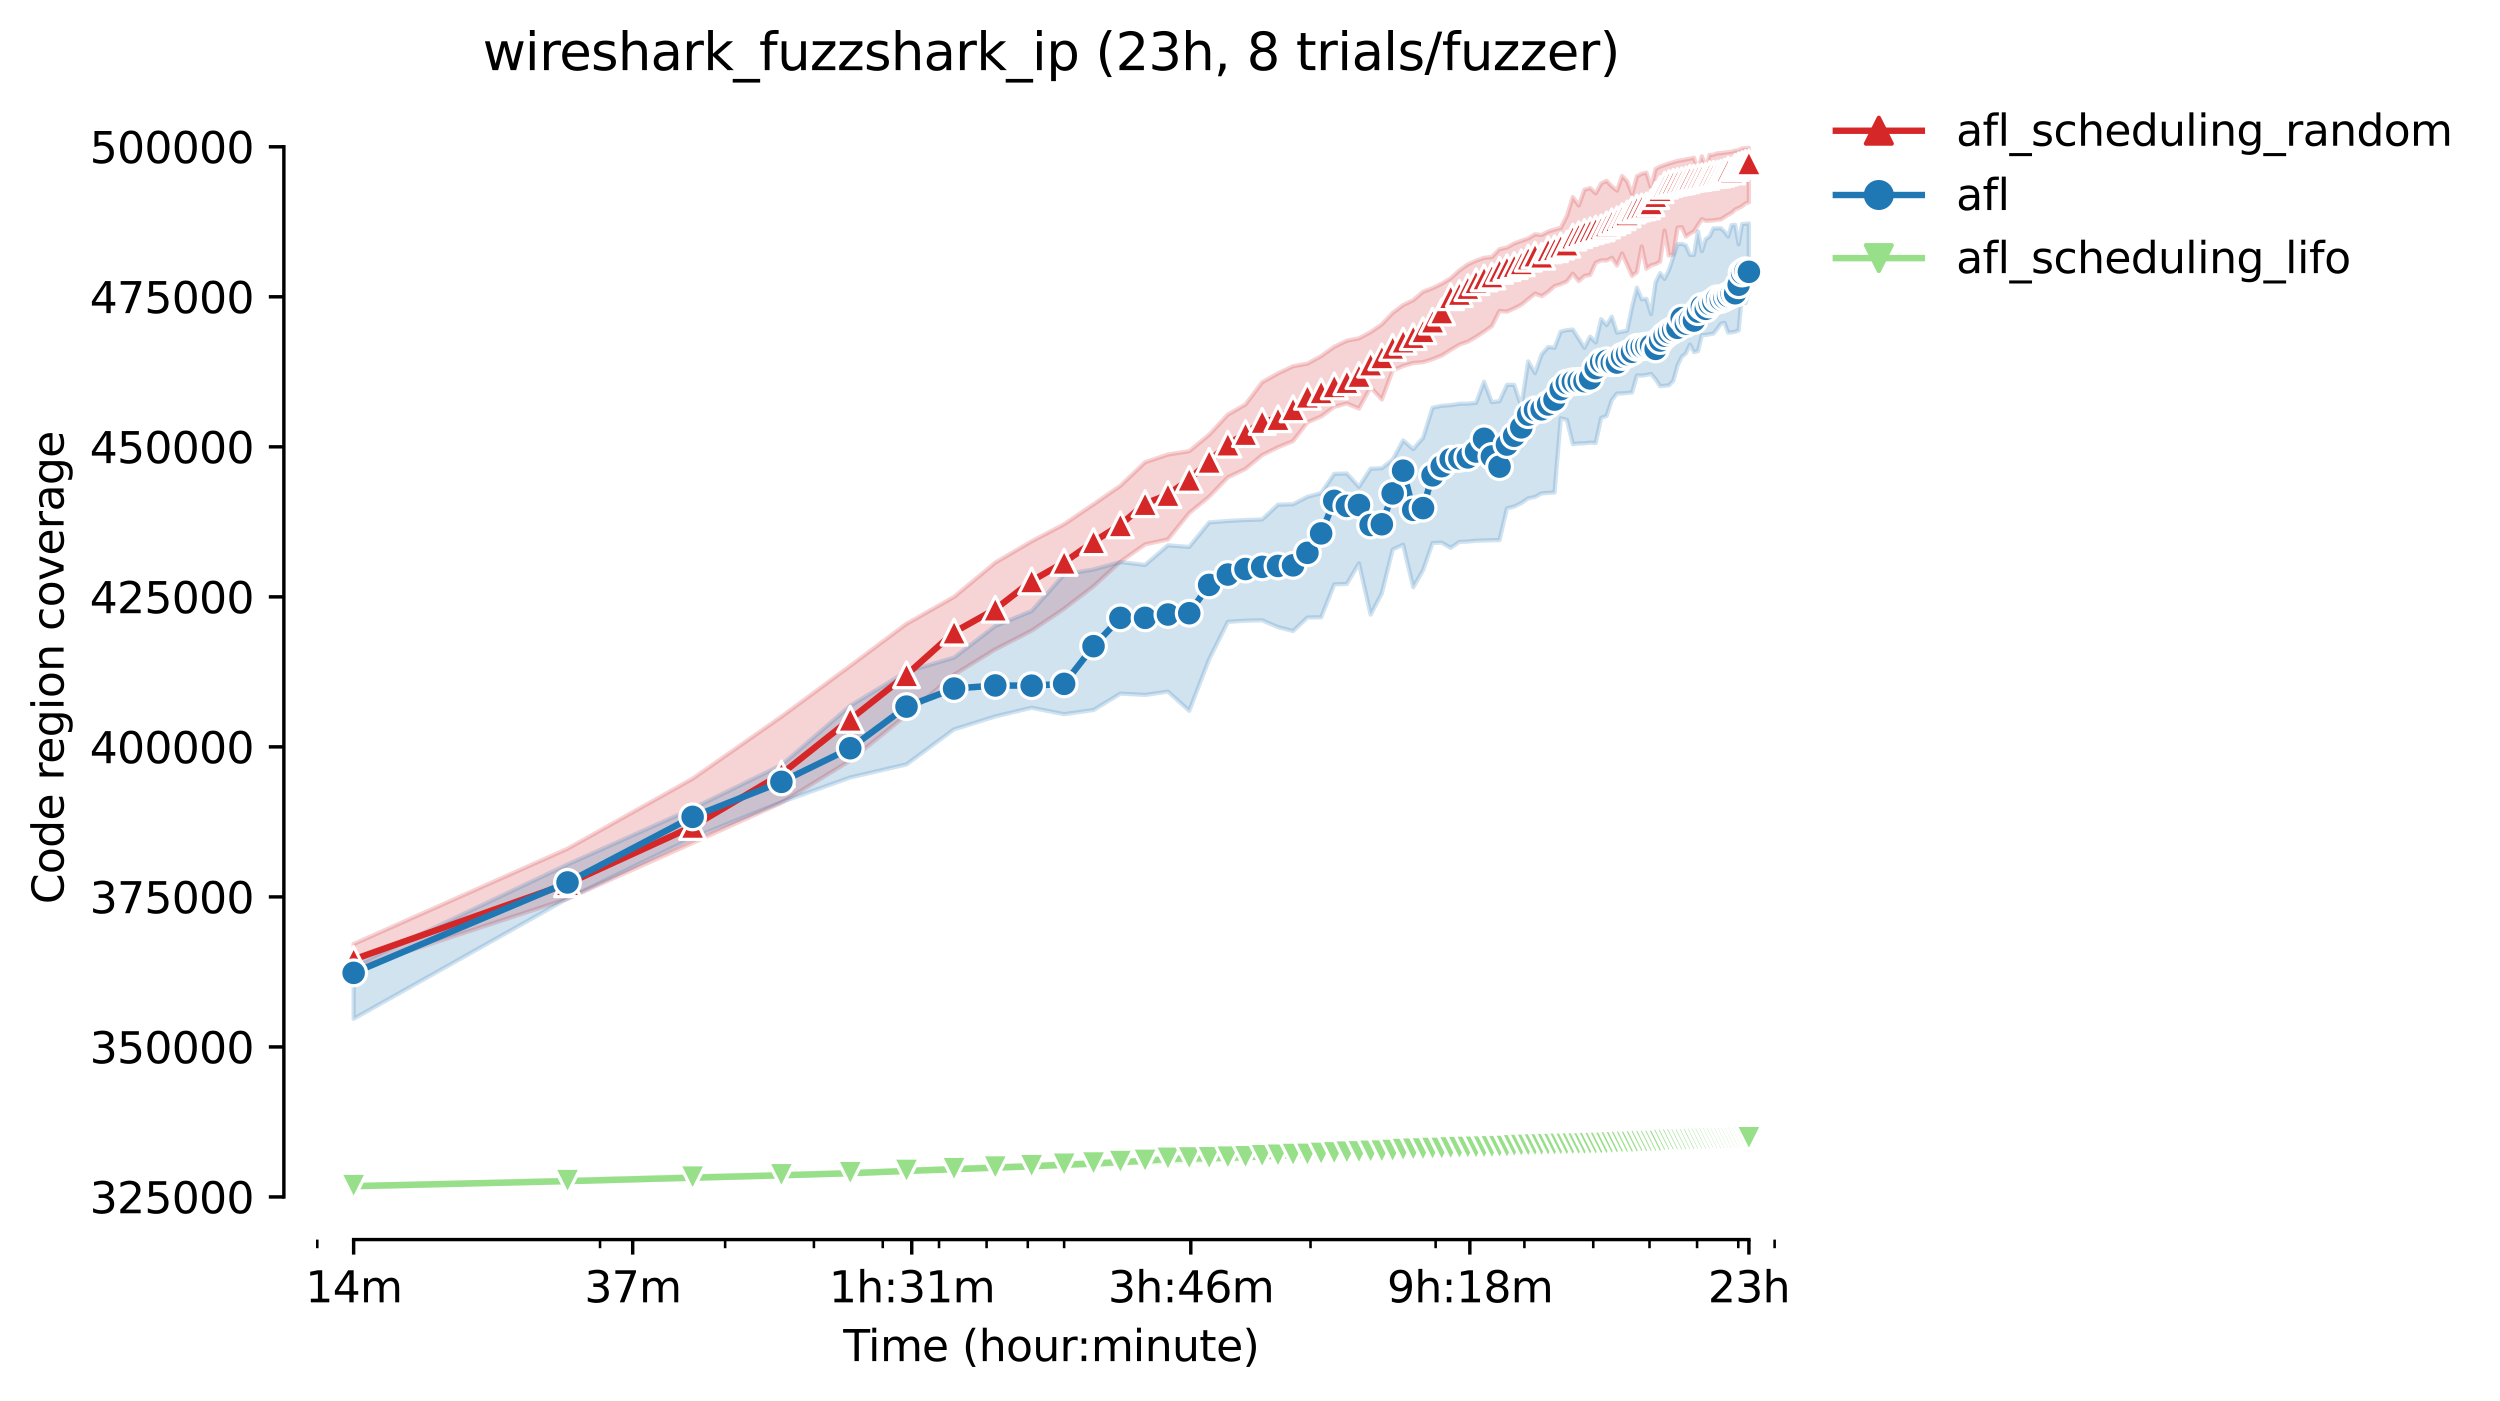 <?xml version="1.0" encoding="utf-8" standalone="no"?>
<!DOCTYPE svg PUBLIC "-//W3C//DTD SVG 1.1//EN"
  "http://www.w3.org/Graphics/SVG/1.1/DTD/svg11.dtd">
<svg height="325.986pt" version="1.1" viewBox="0 0 581.711 325.986" width="581.711pt" xmlns="http://www.w3.org/2000/svg" xmlns:xlink="http://www.w3.org/1999/xlink">
 <defs>
  <style type="text/css">*{stroke-linecap:butt;stroke-linejoin:round;}</style>
 </defs>
 <g id="figure_1">
  <g id="patch_1">
   <path d="M 0 325.986 
L 581.711 325.986 
L 581.711 0 
L 0 0 
z
" style="fill:#ffffff;"/>
  </g>
  <g id="axes_1">
   <g id="patch_2">
    <path d="M 66.053 288.43 
L 423.173 288.43 
L 423.173 22.318 
L 66.053 22.318 
z
" style="fill:#ffffff;"/>
   </g>
   <g id="PolyCollection_1">
    <defs>
     <path d="M 82.286 -106.328 
L 82.286 -100.471 
L 132.052 -116.858 
L 161.164 -129.854 
L 181.819 -139.189 
L 197.84 -149.028 
L 210.93 -159.629 
L 221.998 -168.981 
L 231.585 -174.882 
L 240.042 -179.235 
L 247.606 -184.339 
L 254.449 -189.576 
L 260.697 -195.273 
L 266.444 -199.325 
L 271.764 -200.478 
L 276.718 -206.626 
L 281.352 -210.409 
L 285.704 -214.919 
L 289.808 -216.886 
L 293.69 -220.099 
L 297.373 -221.924 
L 300.876 -223.355 
L 304.216 -227.716 
L 307.407 -229.085 
L 310.463 -231.309 
L 313.394 -232.116 
L 316.21 -230.903 
L 318.92 -235.881 
L 321.531 -233.022 
L 324.05 -239.766 
L 326.484 -240.821 
L 328.839 -241.512 
L 331.118 -241.715 
L 333.327 -242.415 
L 335.471 -243.266 
L 337.552 -244.583 
L 339.575 -245.787 
L 341.542 -246.493 
L 343.457 -247.581 
L 345.322 -248.841 
L 347.139 -250.106 
L 348.912 -253.634 
L 350.642 -253.472 
L 352.332 -254.233 
L 353.982 -255.084 
L 355.596 -256.383 
L 357.174 -257.672 
L 358.718 -257.072 
L 360.23 -258.083 
L 361.71 -259.418 
L 363.161 -259.877 
L 364.582 -260.503 
L 365.977 -262.3 
L 367.344 -260.589 
L 368.686 -261.779 
L 370.004 -262.011 
L 371.297 -264.849 
L 372.568 -265.402 
L 373.817 -265.386 
L 375.044 -265.989 
L 376.251 -264.209 
L 377.438 -267.007 
L 378.605 -264.362 
L 379.754 -261.787 
L 380.885 -262.661 
L 381.998 -268.637 
L 383.094 -263.466 
L 384.174 -264.256 
L 385.237 -264.541 
L 386.285 -265.111 
L 387.319 -272.338 
L 388.337 -266.526 
L 389.341 -266.793 
L 390.331 -273.008 
L 391.308 -273.135 
L 392.272 -270.94 
L 393.223 -271.617 
L 394.162 -272.158 
L 395.088 -273.616 
L 396.003 -274.998 
L 396.906 -274.594 
L 397.798 -274.653 
L 398.679 -274.705 
L 399.549 -274.853 
L 400.409 -274.925 
L 401.259 -275.485 
L 402.098 -276.006 
L 402.928 -276.471 
L 403.749 -277.239 
L 404.56 -277.584 
L 405.362 -278.025 
L 406.156 -278.656 
L 406.94 -278.927 
L 406.94 -291.572 
L 406.94 -291.572 
L 406.156 -291.512 
L 405.362 -291.452 
L 404.56 -291.032 
L 403.749 -290.943 
L 402.928 -290.672 
L 402.098 -290.595 
L 401.259 -290.458 
L 400.409 -290.355 
L 399.549 -290.304 
L 398.679 -289.975 
L 397.798 -289.915 
L 396.906 -287.11 
L 396.003 -289.619 
L 395.088 -286.255 
L 394.162 -289.286 
L 393.223 -289.067 
L 392.272 -288.897 
L 391.308 -288.694 
L 390.331 -288.534 
L 389.341 -288.235 
L 388.337 -287.952 
L 387.319 -287.594 
L 386.285 -287.232 
L 385.237 -286.652 
L 384.174 -282.379 
L 383.094 -285.815 
L 381.998 -285.535 
L 380.885 -284.969 
L 379.754 -280.829 
L 378.605 -283.816 
L 377.438 -285.03 
L 376.251 -281.651 
L 375.044 -282.622 
L 373.817 -283.913 
L 372.568 -283.289 
L 371.297 -280.993 
L 370.004 -282.215 
L 368.686 -281.842 
L 367.344 -278.183 
L 365.977 -280.134 
L 364.582 -275.724 
L 363.161 -272.987 
L 361.71 -272.559 
L 360.23 -272.12 
L 358.718 -271.31 
L 357.174 -271.456 
L 355.596 -270.497 
L 353.982 -269.947 
L 352.332 -269.341 
L 350.642 -268.391 
L 348.912 -268.011 
L 347.139 -266.183 
L 345.322 -265.987 
L 343.457 -265.338 
L 341.542 -264.453 
L 339.575 -263.061 
L 337.552 -261.233 
L 335.471 -259.965 
L 333.327 -258.932 
L 331.118 -258.098 
L 328.839 -256.139 
L 326.484 -254.996 
L 324.05 -253.164 
L 321.531 -250.517 
L 318.92 -248.698 
L 316.21 -247.26 
L 313.394 -246.71 
L 310.463 -245.29 
L 307.407 -243.123 
L 304.216 -241.366 
L 300.876 -240.767 
L 297.373 -239.105 
L 293.69 -237.047 
L 289.808 -231.873 
L 285.704 -229.511 
L 281.352 -224.827 
L 276.718 -221.009 
L 271.764 -220.229 
L 266.444 -218.434 
L 260.697 -212.949 
L 254.449 -208.645 
L 247.606 -204.007 
L 240.042 -200.024 
L 231.585 -195.075 
L 221.998 -187.099 
L 210.93 -180.833 
L 197.84 -171.058 
L 181.819 -159.228 
L 161.164 -144.806 
L 132.052 -128.501 
L 82.286 -106.328 
z
" id="m1abdd33427" style="stroke:#d62728;stroke-opacity:0.2;"/>
    </defs>
    <g clip-path="url(#pc02a44bc5d)">
     <use style="fill:#d62728;fill-opacity:0.2;stroke:#d62728;stroke-opacity:0.2;" x="0" xlink:href="#m1abdd33427" y="325.986"/>
    </g>
   </g>
   <g id="PolyCollection_2">
    <defs>
     <path d="M 82.286 -101.202 
L 82.286 -88.932 
L 132.052 -116.92 
L 161.164 -131.012 
L 181.819 -139.358 
L 197.84 -145.083 
L 210.93 -148.127 
L 221.998 -156.282 
L 231.585 -159.285 
L 240.042 -161.304 
L 247.606 -159.811 
L 254.449 -160.784 
L 260.697 -164.598 
L 266.444 -164.286 
L 271.764 -165.056 
L 276.718 -160.605 
L 281.352 -172.594 
L 285.704 -181.298 
L 289.808 -181.558 
L 293.69 -181.652 
L 297.373 -180.06 
L 300.876 -179.156 
L 304.216 -182.307 
L 307.407 -182.345 
L 310.463 -189.995 
L 313.394 -190.121 
L 316.21 -194.898 
L 318.92 -182.977 
L 321.531 -187.932 
L 324.05 -198.133 
L 326.484 -199.225 
L 328.839 -189.343 
L 331.118 -193.279 
L 333.327 -199.646 
L 335.471 -199.717 
L 337.552 -198.518 
L 339.575 -199.89 
L 341.542 -199.972 
L 343.457 -200.17 
L 345.322 -200.233 
L 347.139 -200.279 
L 348.912 -200.316 
L 350.642 -207.706 
L 352.332 -208.125 
L 353.982 -208.929 
L 355.596 -210.031 
L 357.174 -210.358 
L 358.718 -211.183 
L 360.23 -211.293 
L 361.71 -211.407 
L 363.161 -228.672 
L 364.582 -228.292 
L 365.977 -222.647 
L 367.344 -222.801 
L 368.686 -222.834 
L 370.004 -222.986 
L 371.297 -222.922 
L 372.568 -228.767 
L 373.817 -229.203 
L 375.044 -232.895 
L 376.251 -234.425 
L 377.438 -234.446 
L 378.605 -234.551 
L 379.754 -234.672 
L 380.885 -238.633 
L 381.998 -238.58 
L 383.094 -238.741 
L 384.174 -238.967 
L 385.237 -237.717 
L 386.285 -236.128 
L 387.319 -236.221 
L 388.337 -236.325 
L 389.341 -237.366 
L 390.331 -240.921 
L 391.308 -242.959 
L 392.272 -243.75 
L 393.223 -245.791 
L 394.162 -244.064 
L 395.088 -244.3 
L 396.003 -248.011 
L 396.906 -248.025 
L 397.798 -248.23 
L 398.679 -248.349 
L 399.549 -249.417 
L 400.409 -250.657 
L 401.259 -250.874 
L 402.098 -248.595 
L 402.928 -248.674 
L 403.749 -248.808 
L 404.56 -249.109 
L 405.362 -257.994 
L 406.156 -255.478 
L 406.94 -258.327 
L 406.94 -273.993 
L 406.94 -273.993 
L 406.156 -273.906 
L 405.362 -273.84 
L 404.56 -269.124 
L 403.749 -273.68 
L 402.928 -273.61 
L 402.098 -270.953 
L 401.259 -272.073 
L 400.409 -272.877 
L 399.549 -272.85 
L 398.679 -272.839 
L 397.798 -270.964 
L 396.906 -270.336 
L 396.003 -267.516 
L 395.088 -272.163 
L 394.162 -266.69 
L 393.223 -266.679 
L 392.272 -268.887 
L 391.308 -269.232 
L 390.331 -269.15 
L 389.341 -266.108 
L 388.337 -263.143 
L 387.319 -261.095 
L 386.285 -262.434 
L 385.237 -260.273 
L 384.174 -252.887 
L 383.094 -256.453 
L 381.998 -256.343 
L 380.885 -259.05 
L 379.754 -254.542 
L 378.605 -249.028 
L 377.438 -248.815 
L 376.251 -248.571 
L 375.044 -252.291 
L 373.817 -250.333 
L 372.568 -251.725 
L 371.297 -246.298 
L 370.004 -247.658 
L 368.686 -245.055 
L 367.344 -247.161 
L 365.977 -249.308 
L 364.582 -249.173 
L 363.161 -248.842 
L 361.71 -245.055 
L 360.23 -245.237 
L 358.718 -243.536 
L 357.174 -239.177 
L 355.596 -241.901 
L 353.982 -231.445 
L 352.332 -236.439 
L 350.642 -236.44 
L 348.912 -232.636 
L 347.139 -232.406 
L 345.322 -237.159 
L 343.457 -232.248 
L 341.542 -232.061 
L 339.575 -232.033 
L 337.552 -231.716 
L 335.471 -231.565 
L 333.327 -231.128 
L 331.118 -224.1 
L 328.839 -221.471 
L 326.484 -223.514 
L 324.05 -219.01 
L 321.531 -217.045 
L 318.92 -216.923 
L 316.21 -212.704 
L 313.394 -215.804 
L 310.463 -215.735 
L 307.407 -211.25 
L 304.216 -210.385 
L 300.876 -208.646 
L 297.373 -208.565 
L 293.69 -205.117 
L 289.808 -204.986 
L 285.704 -204.768 
L 281.352 -204.425 
L 276.718 -198.72 
L 271.764 -199.099 
L 266.444 -194.529 
L 260.697 -195.209 
L 254.449 -193.469 
L 247.606 -192.312 
L 240.042 -183.801 
L 231.585 -180.313 
L 221.998 -172.969 
L 210.93 -169.705 
L 197.84 -161.758 
L 181.819 -147.967 
L 161.164 -137.865 
L 132.052 -124.828 
L 82.286 -101.202 
z
" id="m21fc93fc73" style="stroke:#1f77b4;stroke-opacity:0.2;"/>
    </defs>
    <g clip-path="url(#pc02a44bc5d)">
     <use style="fill:#1f77b4;fill-opacity:0.2;stroke:#1f77b4;stroke-opacity:0.2;" x="0" xlink:href="#m21fc93fc73" y="325.986"/>
    </g>
   </g>
   <g id="PolyCollection_3">
    <defs>
     <path d="M 82.286 -50.227 
L 82.286 -49.652 
L 132.052 -50.992 
L 161.164 -51.633 
L 181.819 -52.278 
L 197.84 -52.807 
L 210.93 -53.334 
L 221.998 -53.704 
L 231.585 -54.039 
L 240.042 -54.266 
L 247.606 -54.639 
L 254.449 -54.821 
L 260.697 -55.196 
L 266.444 -55.432 
L 271.764 -55.672 
L 276.718 -55.796 
L 281.352 -55.975 
L 285.704 -56.209 
L 289.808 -56.281 
L 293.69 -56.66 
L 297.373 -56.695 
L 300.876 -57 
L 304.216 -57.1 
L 307.407 -57.287 
L 310.463 -57.419 
L 313.394 -57.544 
L 316.21 -57.559 
L 318.92 -57.73 
L 321.531 -57.871 
L 324.05 -57.914 
L 326.484 -57.985 
L 328.839 -58.135 
L 331.118 -58.167 
L 333.327 -58.196 
L 335.471 -58.244 
L 337.552 -58.375 
L 339.575 -58.406 
L 341.542 -58.499 
L 343.457 -58.579 
L 345.322 -58.638 
L 347.139 -58.692 
L 348.912 -58.763 
L 350.642 -58.841 
L 352.332 -58.874 
L 353.982 -58.932 
L 355.596 -58.994 
L 357.174 -59.087 
L 358.718 -59.207 
L 360.23 -59.225 
L 361.71 -59.275 
L 363.161 -59.38 
L 364.582 -59.387 
L 365.977 -59.5 
L 367.344 -59.544 
L 368.686 -59.557 
L 370.004 -59.597 
L 371.297 -59.644 
L 372.568 -59.676 
L 373.817 -59.701 
L 375.044 -59.756 
L 376.251 -59.799 
L 377.438 -59.848 
L 378.605 -59.847 
L 379.754 -59.867 
L 380.885 -59.895 
L 381.998 -59.931 
L 383.094 -59.946 
L 384.174 -59.988 
L 385.237 -60.035 
L 386.285 -60.063 
L 387.319 -60.113 
L 388.337 -60.224 
L 389.341 -60.238 
L 390.331 -60.254 
L 391.308 -60.279 
L 392.272 -60.308 
L 393.223 -60.345 
L 394.162 -60.341 
L 395.088 -60.442 
L 396.003 -60.458 
L 396.906 -60.46 
L 397.798 -60.476 
L 398.679 -60.487 
L 399.549 -60.575 
L 400.409 -60.562 
L 401.259 -60.58 
L 402.098 -60.583 
L 402.928 -60.583 
L 403.749 -60.588 
L 404.56 -60.591 
L 405.362 -60.599 
L 406.156 -60.648 
L 406.94 -60.673 
L 406.94 -61.386 
L 406.94 -61.386 
L 406.156 -61.376 
L 405.362 -61.374 
L 404.56 -61.319 
L 403.749 -61.319 
L 402.928 -61.319 
L 402.098 -61.205 
L 401.259 -61.205 
L 400.409 -61.19 
L 399.549 -61.113 
L 398.679 -61.093 
L 397.798 -61.061 
L 396.906 -61.046 
L 396.003 -60.964 
L 395.088 -60.953 
L 394.162 -60.919 
L 393.223 -60.915 
L 392.272 -60.91 
L 391.308 -60.904 
L 390.331 -60.87 
L 389.341 -60.831 
L 388.337 -60.877 
L 387.319 -60.826 
L 386.285 -60.82 
L 385.237 -60.806 
L 384.174 -60.694 
L 383.094 -60.673 
L 381.998 -60.525 
L 380.885 -60.517 
L 379.754 -60.488 
L 378.605 -60.472 
L 377.438 -60.471 
L 376.251 -60.428 
L 375.044 -60.44 
L 373.817 -60.404 
L 372.568 -60.365 
L 371.297 -60.343 
L 370.004 -60.206 
L 368.686 -60.134 
L 367.344 -60.078 
L 365.977 -60.039 
L 364.582 -60.009 
L 363.161 -59.93 
L 361.71 -59.713 
L 360.23 -59.649 
L 358.718 -59.623 
L 357.174 -59.616 
L 355.596 -59.61 
L 353.982 -59.515 
L 352.332 -59.443 
L 350.642 -59.343 
L 348.912 -59.28 
L 347.139 -59.251 
L 345.322 -59.218 
L 343.457 -59.14 
L 341.542 -59.084 
L 339.575 -59.029 
L 337.552 -58.957 
L 335.471 -58.917 
L 333.327 -58.89 
L 331.118 -58.82 
L 328.839 -58.733 
L 326.484 -58.548 
L 324.05 -58.538 
L 321.531 -58.482 
L 318.92 -58.47 
L 316.21 -58.314 
L 313.394 -58.272 
L 310.463 -58.172 
L 307.407 -58.05 
L 304.216 -57.946 
L 300.876 -57.984 
L 297.373 -57.354 
L 293.69 -57.395 
L 289.808 -57.096 
L 285.704 -57.051 
L 281.352 -56.939 
L 276.718 -56.786 
L 271.764 -56.482 
L 266.444 -56.181 
L 260.697 -55.945 
L 254.449 -55.672 
L 247.606 -55.392 
L 240.042 -55.042 
L 231.585 -54.673 
L 221.998 -54.305 
L 210.93 -53.871 
L 197.84 -53.284 
L 181.819 -52.837 
L 161.164 -52.354 
L 132.052 -51.497 
L 82.286 -50.227 
z
" id="m5ed14028b1" style="stroke:#98df8a;stroke-opacity:0.2;"/>
    </defs>
    <g clip-path="url(#pc02a44bc5d)">
     <use style="fill:#98df8a;fill-opacity:0.2;stroke:#98df8a;stroke-opacity:0.2;" x="0" xlink:href="#m5ed14028b1" y="325.986"/>
    </g>
   </g>
   <g id="matplotlib.axis_1">
    <g id="xtick_1">
     <g id="line2d_1">
      <defs>
       <path d="M 0 0 
L 0 3.5 
" id="ma984e579ba" style="stroke:#000000;stroke-width:0.8;"/>
      </defs>
      <g>
       <use style="stroke:#000000;stroke-width:0.8;" x="82.286" xlink:href="#ma984e579ba" y="288.43"/>
      </g>
     </g>
     <g id="text_1">
      <!-- 14m -->
      <g transform="translate(71.053 303.029)scale(0.1 -0.1)">
       <defs>
        <path d="M 794 531 
L 1825 531 
L 1825 4091 
L 703 3866 
L 703 4441 
L 1819 4666 
L 2450 4666 
L 2450 531 
L 3481 531 
L 3481 0 
L 794 0 
L 794 531 
z
" id="DejaVuSans-31" transform="scale(0.016)"/>
        <path d="M 2419 4116 
L 825 1625 
L 2419 1625 
L 2419 4116 
z
M 2253 4666 
L 3047 4666 
L 3047 1625 
L 3713 1625 
L 3713 1100 
L 3047 1100 
L 3047 0 
L 2419 0 
L 2419 1100 
L 313 1100 
L 313 1709 
L 2253 4666 
z
" id="DejaVuSans-34" transform="scale(0.016)"/>
        <path d="M 3328 2828 
Q 3544 3216 3844 3400 
Q 4144 3584 4550 3584 
Q 5097 3584 5394 3201 
Q 5691 2819 5691 2113 
L 5691 0 
L 5113 0 
L 5113 2094 
Q 5113 2597 4934 2840 
Q 4756 3084 4391 3084 
Q 3944 3084 3684 2787 
Q 3425 2491 3425 1978 
L 3425 0 
L 2847 0 
L 2847 2094 
Q 2847 2600 2669 2842 
Q 2491 3084 2119 3084 
Q 1678 3084 1418 2786 
Q 1159 2488 1159 1978 
L 1159 0 
L 581 0 
L 581 3500 
L 1159 3500 
L 1159 2956 
Q 1356 3278 1631 3431 
Q 1906 3584 2284 3584 
Q 2666 3584 2933 3390 
Q 3200 3197 3328 2828 
z
" id="DejaVuSans-6d" transform="scale(0.016)"/>
       </defs>
       <use xlink:href="#DejaVuSans-31"/>
       <use x="63.623" xlink:href="#DejaVuSans-34"/>
       <use x="127.246" xlink:href="#DejaVuSans-6d"/>
      </g>
     </g>
    </g>
    <g id="xtick_2">
     <g id="line2d_2">
      <g>
       <use style="stroke:#000000;stroke-width:0.8;" x="147.217" xlink:href="#ma984e579ba" y="288.43"/>
      </g>
     </g>
     <g id="text_2">
      <!-- 37m -->
      <g transform="translate(135.984 303.029)scale(0.1 -0.1)">
       <defs>
        <path d="M 2597 2516 
Q 3050 2419 3304 2112 
Q 3559 1806 3559 1356 
Q 3559 666 3084 287 
Q 2609 -91 1734 -91 
Q 1441 -91 1130 -33 
Q 819 25 488 141 
L 488 750 
Q 750 597 1062 519 
Q 1375 441 1716 441 
Q 2309 441 2620 675 
Q 2931 909 2931 1356 
Q 2931 1769 2642 2001 
Q 2353 2234 1838 2234 
L 1294 2234 
L 1294 2753 
L 1863 2753 
Q 2328 2753 2575 2939 
Q 2822 3125 2822 3475 
Q 2822 3834 2567 4026 
Q 2313 4219 1838 4219 
Q 1578 4219 1281 4162 
Q 984 4106 628 3988 
L 628 4550 
Q 988 4650 1302 4700 
Q 1616 4750 1894 4750 
Q 2613 4750 3031 4423 
Q 3450 4097 3450 3541 
Q 3450 3153 3228 2886 
Q 3006 2619 2597 2516 
z
" id="DejaVuSans-33" transform="scale(0.016)"/>
        <path d="M 525 4666 
L 3525 4666 
L 3525 4397 
L 1831 0 
L 1172 0 
L 2766 4134 
L 525 4134 
L 525 4666 
z
" id="DejaVuSans-37" transform="scale(0.016)"/>
       </defs>
       <use xlink:href="#DejaVuSans-33"/>
       <use x="63.623" xlink:href="#DejaVuSans-37"/>
       <use x="127.246" xlink:href="#DejaVuSans-6d"/>
      </g>
     </g>
    </g>
    <g id="xtick_3">
     <g id="line2d_3">
      <g>
       <use style="stroke:#000000;stroke-width:0.8;" x="212.148" xlink:href="#ma984e579ba" y="288.43"/>
      </g>
     </g>
     <g id="text_3">
      <!-- 1h:31m -->
      <g transform="translate(192.881 303.029)scale(0.1 -0.1)">
       <defs>
        <path d="M 3513 2113 
L 3513 0 
L 2938 0 
L 2938 2094 
Q 2938 2591 2744 2837 
Q 2550 3084 2163 3084 
Q 1697 3084 1428 2787 
Q 1159 2491 1159 1978 
L 1159 0 
L 581 0 
L 581 4863 
L 1159 4863 
L 1159 2956 
Q 1366 3272 1645 3428 
Q 1925 3584 2291 3584 
Q 2894 3584 3203 3211 
Q 3513 2838 3513 2113 
z
" id="DejaVuSans-68" transform="scale(0.016)"/>
        <path d="M 750 794 
L 1409 794 
L 1409 0 
L 750 0 
L 750 794 
z
M 750 3309 
L 1409 3309 
L 1409 2516 
L 750 2516 
L 750 3309 
z
" id="DejaVuSans-3a" transform="scale(0.016)"/>
       </defs>
       <use xlink:href="#DejaVuSans-31"/>
       <use x="63.623" xlink:href="#DejaVuSans-68"/>
       <use x="127.002" xlink:href="#DejaVuSans-3a"/>
       <use x="160.693" xlink:href="#DejaVuSans-33"/>
       <use x="224.316" xlink:href="#DejaVuSans-31"/>
       <use x="287.939" xlink:href="#DejaVuSans-6d"/>
      </g>
     </g>
    </g>
    <g id="xtick_4">
     <g id="line2d_4">
      <g>
       <use style="stroke:#000000;stroke-width:0.8;" x="277.079" xlink:href="#ma984e579ba" y="288.43"/>
      </g>
     </g>
     <g id="text_4">
      <!-- 3h:46m -->
      <g transform="translate(257.812 303.029)scale(0.1 -0.1)">
       <defs>
        <path d="M 2113 2584 
Q 1688 2584 1439 2293 
Q 1191 2003 1191 1497 
Q 1191 994 1439 701 
Q 1688 409 2113 409 
Q 2538 409 2786 701 
Q 3034 994 3034 1497 
Q 3034 2003 2786 2293 
Q 2538 2584 2113 2584 
z
M 3366 4563 
L 3366 3988 
Q 3128 4100 2886 4159 
Q 2644 4219 2406 4219 
Q 1781 4219 1451 3797 
Q 1122 3375 1075 2522 
Q 1259 2794 1537 2939 
Q 1816 3084 2150 3084 
Q 2853 3084 3261 2657 
Q 3669 2231 3669 1497 
Q 3669 778 3244 343 
Q 2819 -91 2113 -91 
Q 1303 -91 875 529 
Q 447 1150 447 2328 
Q 447 3434 972 4092 
Q 1497 4750 2381 4750 
Q 2619 4750 2861 4703 
Q 3103 4656 3366 4563 
z
" id="DejaVuSans-36" transform="scale(0.016)"/>
       </defs>
       <use xlink:href="#DejaVuSans-33"/>
       <use x="63.623" xlink:href="#DejaVuSans-68"/>
       <use x="127.002" xlink:href="#DejaVuSans-3a"/>
       <use x="160.693" xlink:href="#DejaVuSans-34"/>
       <use x="224.316" xlink:href="#DejaVuSans-36"/>
       <use x="287.939" xlink:href="#DejaVuSans-6d"/>
      </g>
     </g>
    </g>
    <g id="xtick_5">
     <g id="line2d_5">
      <g>
       <use style="stroke:#000000;stroke-width:0.8;" x="342.01" xlink:href="#ma984e579ba" y="288.43"/>
      </g>
     </g>
     <g id="text_5">
      <!-- 9h:18m -->
      <g transform="translate(322.743 303.029)scale(0.1 -0.1)">
       <defs>
        <path d="M 703 97 
L 703 672 
Q 941 559 1184 500 
Q 1428 441 1663 441 
Q 2288 441 2617 861 
Q 2947 1281 2994 2138 
Q 2813 1869 2534 1725 
Q 2256 1581 1919 1581 
Q 1219 1581 811 2004 
Q 403 2428 403 3163 
Q 403 3881 828 4315 
Q 1253 4750 1959 4750 
Q 2769 4750 3195 4129 
Q 3622 3509 3622 2328 
Q 3622 1225 3098 567 
Q 2575 -91 1691 -91 
Q 1453 -91 1209 -44 
Q 966 3 703 97 
z
M 1959 2075 
Q 2384 2075 2632 2365 
Q 2881 2656 2881 3163 
Q 2881 3666 2632 3958 
Q 2384 4250 1959 4250 
Q 1534 4250 1286 3958 
Q 1038 3666 1038 3163 
Q 1038 2656 1286 2365 
Q 1534 2075 1959 2075 
z
" id="DejaVuSans-39" transform="scale(0.016)"/>
        <path d="M 2034 2216 
Q 1584 2216 1326 1975 
Q 1069 1734 1069 1313 
Q 1069 891 1326 650 
Q 1584 409 2034 409 
Q 2484 409 2743 651 
Q 3003 894 3003 1313 
Q 3003 1734 2745 1975 
Q 2488 2216 2034 2216 
z
M 1403 2484 
Q 997 2584 770 2862 
Q 544 3141 544 3541 
Q 544 4100 942 4425 
Q 1341 4750 2034 4750 
Q 2731 4750 3128 4425 
Q 3525 4100 3525 3541 
Q 3525 3141 3298 2862 
Q 3072 2584 2669 2484 
Q 3125 2378 3379 2068 
Q 3634 1759 3634 1313 
Q 3634 634 3220 271 
Q 2806 -91 2034 -91 
Q 1263 -91 848 271 
Q 434 634 434 1313 
Q 434 1759 690 2068 
Q 947 2378 1403 2484 
z
M 1172 3481 
Q 1172 3119 1398 2916 
Q 1625 2713 2034 2713 
Q 2441 2713 2670 2916 
Q 2900 3119 2900 3481 
Q 2900 3844 2670 4047 
Q 2441 4250 2034 4250 
Q 1625 4250 1398 4047 
Q 1172 3844 1172 3481 
z
" id="DejaVuSans-38" transform="scale(0.016)"/>
       </defs>
       <use xlink:href="#DejaVuSans-39"/>
       <use x="63.623" xlink:href="#DejaVuSans-68"/>
       <use x="127.002" xlink:href="#DejaVuSans-3a"/>
       <use x="160.693" xlink:href="#DejaVuSans-31"/>
       <use x="224.316" xlink:href="#DejaVuSans-38"/>
       <use x="287.939" xlink:href="#DejaVuSans-6d"/>
      </g>
     </g>
    </g>
    <g id="xtick_6">
     <g id="line2d_6">
      <g>
       <use style="stroke:#000000;stroke-width:0.8;" x="406.941" xlink:href="#ma984e579ba" y="288.43"/>
      </g>
     </g>
     <g id="text_6">
      <!-- 23h -->
      <g transform="translate(397.41 303.029)scale(0.1 -0.1)">
       <defs>
        <path d="M 1228 531 
L 3431 531 
L 3431 0 
L 469 0 
L 469 531 
Q 828 903 1448 1529 
Q 2069 2156 2228 2338 
Q 2531 2678 2651 2914 
Q 2772 3150 2772 3378 
Q 2772 3750 2511 3984 
Q 2250 4219 1831 4219 
Q 1534 4219 1204 4116 
Q 875 4013 500 3803 
L 500 4441 
Q 881 4594 1212 4672 
Q 1544 4750 1819 4750 
Q 2544 4750 2975 4387 
Q 3406 4025 3406 3419 
Q 3406 3131 3298 2873 
Q 3191 2616 2906 2266 
Q 2828 2175 2409 1742 
Q 1991 1309 1228 531 
z
" id="DejaVuSans-32" transform="scale(0.016)"/>
       </defs>
       <use xlink:href="#DejaVuSans-32"/>
       <use x="63.623" xlink:href="#DejaVuSans-33"/>
       <use x="127.246" xlink:href="#DejaVuSans-68"/>
      </g>
     </g>
    </g>
    <g id="xtick_7">
     <g id="line2d_7">
      <defs>
       <path d="M 0 0 
L 0 2 
" id="mf60ca5e749" style="stroke:#000000;stroke-width:0.6;"/>
      </defs>
      <g>
       <use style="stroke:#000000;stroke-width:0.6;" x="73.829" xlink:href="#mf60ca5e749" y="288.43"/>
      </g>
     </g>
    </g>
    <g id="xtick_8">
     <g id="line2d_8">
      <g>
       <use style="stroke:#000000;stroke-width:0.6;" x="139.617" xlink:href="#mf60ca5e749" y="288.43"/>
      </g>
     </g>
    </g>
    <g id="xtick_9">
     <g id="line2d_9">
      <g>
       <use style="stroke:#000000;stroke-width:0.6;" x="168.728" xlink:href="#mf60ca5e749" y="288.43"/>
      </g>
     </g>
    </g>
    <g id="xtick_10">
     <g id="line2d_10">
      <g>
       <use style="stroke:#000000;stroke-width:0.6;" x="189.383" xlink:href="#mf60ca5e749" y="288.43"/>
      </g>
     </g>
    </g>
    <g id="xtick_11">
     <g id="line2d_11">
      <g>
       <use style="stroke:#000000;stroke-width:0.6;" x="205.405" xlink:href="#mf60ca5e749" y="288.43"/>
      </g>
     </g>
    </g>
    <g id="xtick_12">
     <g id="line2d_12">
      <g>
       <use style="stroke:#000000;stroke-width:0.6;" x="218.495" xlink:href="#mf60ca5e749" y="288.43"/>
      </g>
     </g>
    </g>
    <g id="xtick_13">
     <g id="line2d_13">
      <g>
       <use style="stroke:#000000;stroke-width:0.6;" x="229.563" xlink:href="#mf60ca5e749" y="288.43"/>
      </g>
     </g>
    </g>
    <g id="xtick_14">
     <g id="line2d_14">
      <g>
       <use style="stroke:#000000;stroke-width:0.6;" x="239.15" xlink:href="#mf60ca5e749" y="288.43"/>
      </g>
     </g>
    </g>
    <g id="xtick_15">
     <g id="line2d_15">
      <g>
       <use style="stroke:#000000;stroke-width:0.6;" x="247.606" xlink:href="#mf60ca5e749" y="288.43"/>
      </g>
     </g>
    </g>
    <g id="xtick_16">
     <g id="line2d_16">
      <g>
       <use style="stroke:#000000;stroke-width:0.6;" x="304.938" xlink:href="#mf60ca5e749" y="288.43"/>
      </g>
     </g>
    </g>
    <g id="xtick_17">
     <g id="line2d_17">
      <g>
       <use style="stroke:#000000;stroke-width:0.6;" x="334.049" xlink:href="#mf60ca5e749" y="288.43"/>
      </g>
     </g>
    </g>
    <g id="xtick_18">
     <g id="line2d_18">
      <g>
       <use style="stroke:#000000;stroke-width:0.6;" x="354.704" xlink:href="#mf60ca5e749" y="288.43"/>
      </g>
     </g>
    </g>
    <g id="xtick_19">
     <g id="line2d_19">
      <g>
       <use style="stroke:#000000;stroke-width:0.6;" x="370.725" xlink:href="#mf60ca5e749" y="288.43"/>
      </g>
     </g>
    </g>
    <g id="xtick_20">
     <g id="line2d_20">
      <g>
       <use style="stroke:#000000;stroke-width:0.6;" x="383.816" xlink:href="#mf60ca5e749" y="288.43"/>
      </g>
     </g>
    </g>
    <g id="xtick_21">
     <g id="line2d_21">
      <g>
       <use style="stroke:#000000;stroke-width:0.6;" x="394.883" xlink:href="#mf60ca5e749" y="288.43"/>
      </g>
     </g>
    </g>
    <g id="xtick_22">
     <g id="line2d_22">
      <g>
       <use style="stroke:#000000;stroke-width:0.6;" x="404.47" xlink:href="#mf60ca5e749" y="288.43"/>
      </g>
     </g>
    </g>
    <g id="xtick_23">
     <g id="line2d_23">
      <g>
       <use style="stroke:#000000;stroke-width:0.6;" x="412.927" xlink:href="#mf60ca5e749" y="288.43"/>
      </g>
     </g>
    </g>
    <g id="text_7">
     <!-- Time (hour:minute) -->
     <g transform="translate(196.206 316.707)scale(0.1 -0.1)">
      <defs>
       <path d="M -19 4666 
L 3928 4666 
L 3928 4134 
L 2272 4134 
L 2272 0 
L 1638 0 
L 1638 4134 
L -19 4134 
L -19 4666 
z
" id="DejaVuSans-54" transform="scale(0.016)"/>
       <path d="M 603 3500 
L 1178 3500 
L 1178 0 
L 603 0 
L 603 3500 
z
M 603 4863 
L 1178 4863 
L 1178 4134 
L 603 4134 
L 603 4863 
z
" id="DejaVuSans-69" transform="scale(0.016)"/>
       <path d="M 3597 1894 
L 3597 1613 
L 953 1613 
Q 991 1019 1311 708 
Q 1631 397 2203 397 
Q 2534 397 2845 478 
Q 3156 559 3463 722 
L 3463 178 
Q 3153 47 2828 -22 
Q 2503 -91 2169 -91 
Q 1331 -91 842 396 
Q 353 884 353 1716 
Q 353 2575 817 3079 
Q 1281 3584 2069 3584 
Q 2775 3584 3186 3129 
Q 3597 2675 3597 1894 
z
M 3022 2063 
Q 3016 2534 2758 2815 
Q 2500 3097 2075 3097 
Q 1594 3097 1305 2825 
Q 1016 2553 972 2059 
L 3022 2063 
z
" id="DejaVuSans-65" transform="scale(0.016)"/>
       <path id="DejaVuSans-20" transform="scale(0.016)"/>
       <path d="M 1984 4856 
Q 1566 4138 1362 3434 
Q 1159 2731 1159 2009 
Q 1159 1288 1364 580 
Q 1569 -128 1984 -844 
L 1484 -844 
Q 1016 -109 783 600 
Q 550 1309 550 2009 
Q 550 2706 781 3412 
Q 1013 4119 1484 4856 
L 1984 4856 
z
" id="DejaVuSans-28" transform="scale(0.016)"/>
       <path d="M 1959 3097 
Q 1497 3097 1228 2736 
Q 959 2375 959 1747 
Q 959 1119 1226 758 
Q 1494 397 1959 397 
Q 2419 397 2687 759 
Q 2956 1122 2956 1747 
Q 2956 2369 2687 2733 
Q 2419 3097 1959 3097 
z
M 1959 3584 
Q 2709 3584 3137 3096 
Q 3566 2609 3566 1747 
Q 3566 888 3137 398 
Q 2709 -91 1959 -91 
Q 1206 -91 779 398 
Q 353 888 353 1747 
Q 353 2609 779 3096 
Q 1206 3584 1959 3584 
z
" id="DejaVuSans-6f" transform="scale(0.016)"/>
       <path d="M 544 1381 
L 544 3500 
L 1119 3500 
L 1119 1403 
Q 1119 906 1312 657 
Q 1506 409 1894 409 
Q 2359 409 2629 706 
Q 2900 1003 2900 1516 
L 2900 3500 
L 3475 3500 
L 3475 0 
L 2900 0 
L 2900 538 
Q 2691 219 2414 64 
Q 2138 -91 1772 -91 
Q 1169 -91 856 284 
Q 544 659 544 1381 
z
M 1991 3584 
L 1991 3584 
z
" id="DejaVuSans-75" transform="scale(0.016)"/>
       <path d="M 2631 2963 
Q 2534 3019 2420 3045 
Q 2306 3072 2169 3072 
Q 1681 3072 1420 2755 
Q 1159 2438 1159 1844 
L 1159 0 
L 581 0 
L 581 3500 
L 1159 3500 
L 1159 2956 
Q 1341 3275 1631 3429 
Q 1922 3584 2338 3584 
Q 2397 3584 2469 3576 
Q 2541 3569 2628 3553 
L 2631 2963 
z
" id="DejaVuSans-72" transform="scale(0.016)"/>
       <path d="M 3513 2113 
L 3513 0 
L 2938 0 
L 2938 2094 
Q 2938 2591 2744 2837 
Q 2550 3084 2163 3084 
Q 1697 3084 1428 2787 
Q 1159 2491 1159 1978 
L 1159 0 
L 581 0 
L 581 3500 
L 1159 3500 
L 1159 2956 
Q 1366 3272 1645 3428 
Q 1925 3584 2291 3584 
Q 2894 3584 3203 3211 
Q 3513 2838 3513 2113 
z
" id="DejaVuSans-6e" transform="scale(0.016)"/>
       <path d="M 1172 4494 
L 1172 3500 
L 2356 3500 
L 2356 3053 
L 1172 3053 
L 1172 1153 
Q 1172 725 1289 603 
Q 1406 481 1766 481 
L 2356 481 
L 2356 0 
L 1766 0 
Q 1100 0 847 248 
Q 594 497 594 1153 
L 594 3053 
L 172 3053 
L 172 3500 
L 594 3500 
L 594 4494 
L 1172 4494 
z
" id="DejaVuSans-74" transform="scale(0.016)"/>
       <path d="M 513 4856 
L 1013 4856 
Q 1481 4119 1714 3412 
Q 1947 2706 1947 2009 
Q 1947 1309 1714 600 
Q 1481 -109 1013 -844 
L 513 -844 
Q 928 -128 1133 580 
Q 1338 1288 1338 2009 
Q 1338 2731 1133 3434 
Q 928 4138 513 4856 
z
" id="DejaVuSans-29" transform="scale(0.016)"/>
      </defs>
      <use xlink:href="#DejaVuSans-54"/>
      <use x="57.959" xlink:href="#DejaVuSans-69"/>
      <use x="85.742" xlink:href="#DejaVuSans-6d"/>
      <use x="183.154" xlink:href="#DejaVuSans-65"/>
      <use x="244.678" xlink:href="#DejaVuSans-20"/>
      <use x="276.465" xlink:href="#DejaVuSans-28"/>
      <use x="315.479" xlink:href="#DejaVuSans-68"/>
      <use x="378.857" xlink:href="#DejaVuSans-6f"/>
      <use x="440.039" xlink:href="#DejaVuSans-75"/>
      <use x="503.418" xlink:href="#DejaVuSans-72"/>
      <use x="542.781" xlink:href="#DejaVuSans-3a"/>
      <use x="576.473" xlink:href="#DejaVuSans-6d"/>
      <use x="673.885" xlink:href="#DejaVuSans-69"/>
      <use x="701.668" xlink:href="#DejaVuSans-6e"/>
      <use x="765.047" xlink:href="#DejaVuSans-75"/>
      <use x="828.426" xlink:href="#DejaVuSans-74"/>
      <use x="867.635" xlink:href="#DejaVuSans-65"/>
      <use x="929.158" xlink:href="#DejaVuSans-29"/>
     </g>
    </g>
   </g>
   <g id="matplotlib.axis_2">
    <g id="ytick_1">
     <g id="line2d_24">
      <defs>
       <path d="M 0 0 
L -3.5 0 
" id="m46a1e0c562" style="stroke:#000000;stroke-width:0.8;"/>
      </defs>
      <g>
       <use style="stroke:#000000;stroke-width:0.8;" x="66.053" xlink:href="#m46a1e0c562" y="278.511"/>
      </g>
     </g>
     <g id="text_8">
      <!-- 325000 -->
      <g transform="translate(20.878 282.31)scale(0.1 -0.1)">
       <defs>
        <path d="M 691 4666 
L 3169 4666 
L 3169 4134 
L 1269 4134 
L 1269 2991 
Q 1406 3038 1543 3061 
Q 1681 3084 1819 3084 
Q 2600 3084 3056 2656 
Q 3513 2228 3513 1497 
Q 3513 744 3044 326 
Q 2575 -91 1722 -91 
Q 1428 -91 1123 -41 
Q 819 9 494 109 
L 494 744 
Q 775 591 1075 516 
Q 1375 441 1709 441 
Q 2250 441 2565 725 
Q 2881 1009 2881 1497 
Q 2881 1984 2565 2268 
Q 2250 2553 1709 2553 
Q 1456 2553 1204 2497 
Q 953 2441 691 2322 
L 691 4666 
z
" id="DejaVuSans-35" transform="scale(0.016)"/>
        <path d="M 2034 4250 
Q 1547 4250 1301 3770 
Q 1056 3291 1056 2328 
Q 1056 1369 1301 889 
Q 1547 409 2034 409 
Q 2525 409 2770 889 
Q 3016 1369 3016 2328 
Q 3016 3291 2770 3770 
Q 2525 4250 2034 4250 
z
M 2034 4750 
Q 2819 4750 3233 4129 
Q 3647 3509 3647 2328 
Q 3647 1150 3233 529 
Q 2819 -91 2034 -91 
Q 1250 -91 836 529 
Q 422 1150 422 2328 
Q 422 3509 836 4129 
Q 1250 4750 2034 4750 
z
" id="DejaVuSans-30" transform="scale(0.016)"/>
       </defs>
       <use xlink:href="#DejaVuSans-33"/>
       <use x="63.623" xlink:href="#DejaVuSans-32"/>
       <use x="127.246" xlink:href="#DejaVuSans-35"/>
       <use x="190.869" xlink:href="#DejaVuSans-30"/>
       <use x="254.492" xlink:href="#DejaVuSans-30"/>
       <use x="318.115" xlink:href="#DejaVuSans-30"/>
      </g>
     </g>
    </g>
    <g id="ytick_2">
     <g id="line2d_25">
      <g>
       <use style="stroke:#000000;stroke-width:0.8;" x="66.053" xlink:href="#m46a1e0c562" y="243.603"/>
      </g>
     </g>
     <g id="text_9">
      <!-- 350000 -->
      <g transform="translate(20.878 247.402)scale(0.1 -0.1)">
       <use xlink:href="#DejaVuSans-33"/>
       <use x="63.623" xlink:href="#DejaVuSans-35"/>
       <use x="127.246" xlink:href="#DejaVuSans-30"/>
       <use x="190.869" xlink:href="#DejaVuSans-30"/>
       <use x="254.492" xlink:href="#DejaVuSans-30"/>
       <use x="318.115" xlink:href="#DejaVuSans-30"/>
      </g>
     </g>
    </g>
    <g id="ytick_3">
     <g id="line2d_26">
      <g>
       <use style="stroke:#000000;stroke-width:0.8;" x="66.053" xlink:href="#m46a1e0c562" y="208.695"/>
      </g>
     </g>
     <g id="text_10">
      <!-- 375000 -->
      <g transform="translate(20.878 212.494)scale(0.1 -0.1)">
       <use xlink:href="#DejaVuSans-33"/>
       <use x="63.623" xlink:href="#DejaVuSans-37"/>
       <use x="127.246" xlink:href="#DejaVuSans-35"/>
       <use x="190.869" xlink:href="#DejaVuSans-30"/>
       <use x="254.492" xlink:href="#DejaVuSans-30"/>
       <use x="318.115" xlink:href="#DejaVuSans-30"/>
      </g>
     </g>
    </g>
    <g id="ytick_4">
     <g id="line2d_27">
      <g>
       <use style="stroke:#000000;stroke-width:0.8;" x="66.053" xlink:href="#m46a1e0c562" y="173.787"/>
      </g>
     </g>
     <g id="text_11">
      <!-- 400000 -->
      <g transform="translate(20.878 177.586)scale(0.1 -0.1)">
       <use xlink:href="#DejaVuSans-34"/>
       <use x="63.623" xlink:href="#DejaVuSans-30"/>
       <use x="127.246" xlink:href="#DejaVuSans-30"/>
       <use x="190.869" xlink:href="#DejaVuSans-30"/>
       <use x="254.492" xlink:href="#DejaVuSans-30"/>
       <use x="318.115" xlink:href="#DejaVuSans-30"/>
      </g>
     </g>
    </g>
    <g id="ytick_5">
     <g id="line2d_28">
      <g>
       <use style="stroke:#000000;stroke-width:0.8;" x="66.053" xlink:href="#m46a1e0c562" y="138.879"/>
      </g>
     </g>
     <g id="text_12">
      <!-- 425000 -->
      <g transform="translate(20.878 142.678)scale(0.1 -0.1)">
       <use xlink:href="#DejaVuSans-34"/>
       <use x="63.623" xlink:href="#DejaVuSans-32"/>
       <use x="127.246" xlink:href="#DejaVuSans-35"/>
       <use x="190.869" xlink:href="#DejaVuSans-30"/>
       <use x="254.492" xlink:href="#DejaVuSans-30"/>
       <use x="318.115" xlink:href="#DejaVuSans-30"/>
      </g>
     </g>
    </g>
    <g id="ytick_6">
     <g id="line2d_29">
      <g>
       <use style="stroke:#000000;stroke-width:0.8;" x="66.053" xlink:href="#m46a1e0c562" y="103.971"/>
      </g>
     </g>
     <g id="text_13">
      <!-- 450000 -->
      <g transform="translate(20.878 107.77)scale(0.1 -0.1)">
       <use xlink:href="#DejaVuSans-34"/>
       <use x="63.623" xlink:href="#DejaVuSans-35"/>
       <use x="127.246" xlink:href="#DejaVuSans-30"/>
       <use x="190.869" xlink:href="#DejaVuSans-30"/>
       <use x="254.492" xlink:href="#DejaVuSans-30"/>
       <use x="318.115" xlink:href="#DejaVuSans-30"/>
      </g>
     </g>
    </g>
    <g id="ytick_7">
     <g id="line2d_30">
      <g>
       <use style="stroke:#000000;stroke-width:0.8;" x="66.053" xlink:href="#m46a1e0c562" y="69.062"/>
      </g>
     </g>
     <g id="text_14">
      <!-- 475000 -->
      <g transform="translate(20.878 72.862)scale(0.1 -0.1)">
       <use xlink:href="#DejaVuSans-34"/>
       <use x="63.623" xlink:href="#DejaVuSans-37"/>
       <use x="127.246" xlink:href="#DejaVuSans-35"/>
       <use x="190.869" xlink:href="#DejaVuSans-30"/>
       <use x="254.492" xlink:href="#DejaVuSans-30"/>
       <use x="318.115" xlink:href="#DejaVuSans-30"/>
      </g>
     </g>
    </g>
    <g id="ytick_8">
     <g id="line2d_31">
      <g>
       <use style="stroke:#000000;stroke-width:0.8;" x="66.053" xlink:href="#m46a1e0c562" y="34.154"/>
      </g>
     </g>
     <g id="text_15">
      <!-- 500000 -->
      <g transform="translate(20.878 37.954)scale(0.1 -0.1)">
       <use xlink:href="#DejaVuSans-35"/>
       <use x="63.623" xlink:href="#DejaVuSans-30"/>
       <use x="127.246" xlink:href="#DejaVuSans-30"/>
       <use x="190.869" xlink:href="#DejaVuSans-30"/>
       <use x="254.492" xlink:href="#DejaVuSans-30"/>
       <use x="318.115" xlink:href="#DejaVuSans-30"/>
      </g>
     </g>
    </g>
    <g id="text_16">
     <!-- Code region coverage -->
     <g transform="translate(14.798 210.38)rotate(-90)scale(0.1 -0.1)">
      <defs>
       <path d="M 4122 4306 
L 4122 3641 
Q 3803 3938 3442 4084 
Q 3081 4231 2675 4231 
Q 1875 4231 1450 3742 
Q 1025 3253 1025 2328 
Q 1025 1406 1450 917 
Q 1875 428 2675 428 
Q 3081 428 3442 575 
Q 3803 722 4122 1019 
L 4122 359 
Q 3791 134 3420 21 
Q 3050 -91 2638 -91 
Q 1578 -91 968 557 
Q 359 1206 359 2328 
Q 359 3453 968 4101 
Q 1578 4750 2638 4750 
Q 3056 4750 3426 4639 
Q 3797 4528 4122 4306 
z
" id="DejaVuSans-43" transform="scale(0.016)"/>
       <path d="M 2906 2969 
L 2906 4863 
L 3481 4863 
L 3481 0 
L 2906 0 
L 2906 525 
Q 2725 213 2448 61 
Q 2172 -91 1784 -91 
Q 1150 -91 751 415 
Q 353 922 353 1747 
Q 353 2572 751 3078 
Q 1150 3584 1784 3584 
Q 2172 3584 2448 3432 
Q 2725 3281 2906 2969 
z
M 947 1747 
Q 947 1113 1208 752 
Q 1469 391 1925 391 
Q 2381 391 2643 752 
Q 2906 1113 2906 1747 
Q 2906 2381 2643 2742 
Q 2381 3103 1925 3103 
Q 1469 3103 1208 2742 
Q 947 2381 947 1747 
z
" id="DejaVuSans-64" transform="scale(0.016)"/>
       <path d="M 2906 1791 
Q 2906 2416 2648 2759 
Q 2391 3103 1925 3103 
Q 1463 3103 1205 2759 
Q 947 2416 947 1791 
Q 947 1169 1205 825 
Q 1463 481 1925 481 
Q 2391 481 2648 825 
Q 2906 1169 2906 1791 
z
M 3481 434 
Q 3481 -459 3084 -895 
Q 2688 -1331 1869 -1331 
Q 1566 -1331 1297 -1286 
Q 1028 -1241 775 -1147 
L 775 -588 
Q 1028 -725 1275 -790 
Q 1522 -856 1778 -856 
Q 2344 -856 2625 -561 
Q 2906 -266 2906 331 
L 2906 616 
Q 2728 306 2450 153 
Q 2172 0 1784 0 
Q 1141 0 747 490 
Q 353 981 353 1791 
Q 353 2603 747 3093 
Q 1141 3584 1784 3584 
Q 2172 3584 2450 3431 
Q 2728 3278 2906 2969 
L 2906 3500 
L 3481 3500 
L 3481 434 
z
" id="DejaVuSans-67" transform="scale(0.016)"/>
       <path d="M 3122 3366 
L 3122 2828 
Q 2878 2963 2633 3030 
Q 2388 3097 2138 3097 
Q 1578 3097 1268 2742 
Q 959 2388 959 1747 
Q 959 1106 1268 751 
Q 1578 397 2138 397 
Q 2388 397 2633 464 
Q 2878 531 3122 666 
L 3122 134 
Q 2881 22 2623 -34 
Q 2366 -91 2075 -91 
Q 1284 -91 818 406 
Q 353 903 353 1747 
Q 353 2603 823 3093 
Q 1294 3584 2113 3584 
Q 2378 3584 2631 3529 
Q 2884 3475 3122 3366 
z
" id="DejaVuSans-63" transform="scale(0.016)"/>
       <path d="M 191 3500 
L 800 3500 
L 1894 563 
L 2988 3500 
L 3597 3500 
L 2284 0 
L 1503 0 
L 191 3500 
z
" id="DejaVuSans-76" transform="scale(0.016)"/>
       <path d="M 2194 1759 
Q 1497 1759 1228 1600 
Q 959 1441 959 1056 
Q 959 750 1161 570 
Q 1363 391 1709 391 
Q 2188 391 2477 730 
Q 2766 1069 2766 1631 
L 2766 1759 
L 2194 1759 
z
M 3341 1997 
L 3341 0 
L 2766 0 
L 2766 531 
Q 2569 213 2275 61 
Q 1981 -91 1556 -91 
Q 1019 -91 701 211 
Q 384 513 384 1019 
Q 384 1609 779 1909 
Q 1175 2209 1959 2209 
L 2766 2209 
L 2766 2266 
Q 2766 2663 2505 2880 
Q 2244 3097 1772 3097 
Q 1472 3097 1187 3025 
Q 903 2953 641 2809 
L 641 3341 
Q 956 3463 1253 3523 
Q 1550 3584 1831 3584 
Q 2591 3584 2966 3190 
Q 3341 2797 3341 1997 
z
" id="DejaVuSans-61" transform="scale(0.016)"/>
      </defs>
      <use xlink:href="#DejaVuSans-43"/>
      <use x="69.824" xlink:href="#DejaVuSans-6f"/>
      <use x="131.006" xlink:href="#DejaVuSans-64"/>
      <use x="194.482" xlink:href="#DejaVuSans-65"/>
      <use x="256.006" xlink:href="#DejaVuSans-20"/>
      <use x="287.793" xlink:href="#DejaVuSans-72"/>
      <use x="326.656" xlink:href="#DejaVuSans-65"/>
      <use x="388.18" xlink:href="#DejaVuSans-67"/>
      <use x="451.656" xlink:href="#DejaVuSans-69"/>
      <use x="479.439" xlink:href="#DejaVuSans-6f"/>
      <use x="540.621" xlink:href="#DejaVuSans-6e"/>
      <use x="604" xlink:href="#DejaVuSans-20"/>
      <use x="635.787" xlink:href="#DejaVuSans-63"/>
      <use x="690.768" xlink:href="#DejaVuSans-6f"/>
      <use x="751.949" xlink:href="#DejaVuSans-76"/>
      <use x="811.129" xlink:href="#DejaVuSans-65"/>
      <use x="872.652" xlink:href="#DejaVuSans-72"/>
      <use x="913.766" xlink:href="#DejaVuSans-61"/>
      <use x="975.045" xlink:href="#DejaVuSans-67"/>
      <use x="1038.521" xlink:href="#DejaVuSans-65"/>
     </g>
    </g>
   </g>
   <g id="line2d_32">
    <path clip-path="url(#pc02a44bc5d)" d="M 82.286 223.244 
L 132.052 205.617 
L 161.164 192.303 
L 181.819 180.097 
L 197.84 167.375 
L 210.93 157.015 
L 221.998 147.09 
L 231.585 141.75 
L 240.042 135.176 
L 247.606 130.85 
L 254.449 126.044 
L 260.697 122.119 
L 266.444 117.191 
L 271.764 115.089 
L 276.718 111.532 
L 281.352 107.352 
L 285.704 103.354 
L 289.808 100.889 
L 293.69 98.074 
L 297.373 97.418 
L 300.876 95.121 
L 304.216 92.215 
L 307.407 91.177 
L 310.463 89.78 
L 313.394 88.811 
L 316.21 87.374 
L 318.92 84.728 
L 321.531 83.034 
L 324.05 80.825 
L 326.484 79.395 
L 328.839 78.335 
L 331.118 76.966 
L 333.327 74.72 
L 335.471 72.596 
L 337.552 69.036 
L 339.575 68.304 
L 341.542 66.915 
L 343.457 65.547 
L 345.322 64.678 
L 347.139 64.219 
L 348.912 62.914 
L 350.642 62.277 
L 352.332 61.796 
L 353.982 61.166 
L 355.596 60.065 
L 357.174 59.356 
L 358.718 59.626 
L 360.23 58.136 
L 361.71 57.871 
L 363.161 57.252 
L 364.582 56.81 
L 365.977 55.168 
L 367.344 54.599 
L 368.686 54.085 
L 370.004 53.692 
L 371.297 53.304 
L 372.568 53.008 
L 373.817 52.342 
L 375.044 51.621 
L 376.251 51.122 
L 377.438 50.425 
L 378.605 49.772 
L 379.754 48.87 
L 380.885 48.396 
L 381.998 48.141 
L 383.094 47.905 
L 384.174 47.196 
L 385.237 45.518 
L 386.285 44.135 
L 387.319 43.105 
L 388.337 42.697 
L 389.341 42.419 
L 390.331 42.247 
L 391.308 42.07 
L 392.272 41.844 
L 393.223 41.485 
L 394.162 41.415 
L 395.088 41.281 
L 396.003 41.121 
L 396.906 41.034 
L 397.798 40.654 
L 398.679 40.589 
L 399.549 40.503 
L 400.409 40.303 
L 401.259 40.043 
L 402.098 39.601 
L 402.928 39.787 
L 403.749 38.976 
L 404.56 38.573 
L 405.362 38.288 
L 406.156 38.045 
L 406.94 37.915 
" style="fill:none;stroke:#d62728;stroke-linecap:square;stroke-width:1.5;"/>
    <defs>
     <path d="M 0 -3 
L -3 3 
L 3 3 
z
" id="me537e3fe5c" style="stroke:#ffffff;stroke-linejoin:miter;stroke-width:0.75;"/>
    </defs>
    <g clip-path="url(#pc02a44bc5d)">
     <use style="fill:#d62728;stroke:#ffffff;stroke-linejoin:miter;stroke-width:0.75;" x="82.286" xlink:href="#me537e3fe5c" y="223.244"/>
     <use style="fill:#d62728;stroke:#ffffff;stroke-linejoin:miter;stroke-width:0.75;" x="132.052" xlink:href="#me537e3fe5c" y="205.617"/>
     <use style="fill:#d62728;stroke:#ffffff;stroke-linejoin:miter;stroke-width:0.75;" x="161.164" xlink:href="#me537e3fe5c" y="192.303"/>
     <use style="fill:#d62728;stroke:#ffffff;stroke-linejoin:miter;stroke-width:0.75;" x="181.819" xlink:href="#me537e3fe5c" y="180.097"/>
     <use style="fill:#d62728;stroke:#ffffff;stroke-linejoin:miter;stroke-width:0.75;" x="197.84" xlink:href="#me537e3fe5c" y="167.375"/>
     <use style="fill:#d62728;stroke:#ffffff;stroke-linejoin:miter;stroke-width:0.75;" x="210.93" xlink:href="#me537e3fe5c" y="157.015"/>
     <use style="fill:#d62728;stroke:#ffffff;stroke-linejoin:miter;stroke-width:0.75;" x="221.998" xlink:href="#me537e3fe5c" y="147.09"/>
     <use style="fill:#d62728;stroke:#ffffff;stroke-linejoin:miter;stroke-width:0.75;" x="231.585" xlink:href="#me537e3fe5c" y="141.75"/>
     <use style="fill:#d62728;stroke:#ffffff;stroke-linejoin:miter;stroke-width:0.75;" x="240.042" xlink:href="#me537e3fe5c" y="135.176"/>
     <use style="fill:#d62728;stroke:#ffffff;stroke-linejoin:miter;stroke-width:0.75;" x="247.606" xlink:href="#me537e3fe5c" y="130.85"/>
     <use style="fill:#d62728;stroke:#ffffff;stroke-linejoin:miter;stroke-width:0.75;" x="254.449" xlink:href="#me537e3fe5c" y="126.044"/>
     <use style="fill:#d62728;stroke:#ffffff;stroke-linejoin:miter;stroke-width:0.75;" x="260.697" xlink:href="#me537e3fe5c" y="122.119"/>
     <use style="fill:#d62728;stroke:#ffffff;stroke-linejoin:miter;stroke-width:0.75;" x="266.444" xlink:href="#me537e3fe5c" y="117.191"/>
     <use style="fill:#d62728;stroke:#ffffff;stroke-linejoin:miter;stroke-width:0.75;" x="271.764" xlink:href="#me537e3fe5c" y="115.089"/>
     <use style="fill:#d62728;stroke:#ffffff;stroke-linejoin:miter;stroke-width:0.75;" x="276.718" xlink:href="#me537e3fe5c" y="111.532"/>
     <use style="fill:#d62728;stroke:#ffffff;stroke-linejoin:miter;stroke-width:0.75;" x="281.352" xlink:href="#me537e3fe5c" y="107.352"/>
     <use style="fill:#d62728;stroke:#ffffff;stroke-linejoin:miter;stroke-width:0.75;" x="285.704" xlink:href="#me537e3fe5c" y="103.354"/>
     <use style="fill:#d62728;stroke:#ffffff;stroke-linejoin:miter;stroke-width:0.75;" x="289.808" xlink:href="#me537e3fe5c" y="100.889"/>
     <use style="fill:#d62728;stroke:#ffffff;stroke-linejoin:miter;stroke-width:0.75;" x="293.69" xlink:href="#me537e3fe5c" y="98.074"/>
     <use style="fill:#d62728;stroke:#ffffff;stroke-linejoin:miter;stroke-width:0.75;" x="297.373" xlink:href="#me537e3fe5c" y="97.418"/>
     <use style="fill:#d62728;stroke:#ffffff;stroke-linejoin:miter;stroke-width:0.75;" x="300.876" xlink:href="#me537e3fe5c" y="95.121"/>
     <use style="fill:#d62728;stroke:#ffffff;stroke-linejoin:miter;stroke-width:0.75;" x="304.216" xlink:href="#me537e3fe5c" y="92.215"/>
     <use style="fill:#d62728;stroke:#ffffff;stroke-linejoin:miter;stroke-width:0.75;" x="307.407" xlink:href="#me537e3fe5c" y="91.177"/>
     <use style="fill:#d62728;stroke:#ffffff;stroke-linejoin:miter;stroke-width:0.75;" x="310.463" xlink:href="#me537e3fe5c" y="89.78"/>
     <use style="fill:#d62728;stroke:#ffffff;stroke-linejoin:miter;stroke-width:0.75;" x="313.394" xlink:href="#me537e3fe5c" y="88.811"/>
     <use style="fill:#d62728;stroke:#ffffff;stroke-linejoin:miter;stroke-width:0.75;" x="316.21" xlink:href="#me537e3fe5c" y="87.374"/>
     <use style="fill:#d62728;stroke:#ffffff;stroke-linejoin:miter;stroke-width:0.75;" x="318.92" xlink:href="#me537e3fe5c" y="84.728"/>
     <use style="fill:#d62728;stroke:#ffffff;stroke-linejoin:miter;stroke-width:0.75;" x="321.531" xlink:href="#me537e3fe5c" y="83.034"/>
     <use style="fill:#d62728;stroke:#ffffff;stroke-linejoin:miter;stroke-width:0.75;" x="324.05" xlink:href="#me537e3fe5c" y="80.825"/>
     <use style="fill:#d62728;stroke:#ffffff;stroke-linejoin:miter;stroke-width:0.75;" x="326.484" xlink:href="#me537e3fe5c" y="79.395"/>
     <use style="fill:#d62728;stroke:#ffffff;stroke-linejoin:miter;stroke-width:0.75;" x="328.839" xlink:href="#me537e3fe5c" y="78.335"/>
     <use style="fill:#d62728;stroke:#ffffff;stroke-linejoin:miter;stroke-width:0.75;" x="331.118" xlink:href="#me537e3fe5c" y="76.966"/>
     <use style="fill:#d62728;stroke:#ffffff;stroke-linejoin:miter;stroke-width:0.75;" x="333.327" xlink:href="#me537e3fe5c" y="74.72"/>
     <use style="fill:#d62728;stroke:#ffffff;stroke-linejoin:miter;stroke-width:0.75;" x="335.471" xlink:href="#me537e3fe5c" y="72.596"/>
     <use style="fill:#d62728;stroke:#ffffff;stroke-linejoin:miter;stroke-width:0.75;" x="337.552" xlink:href="#me537e3fe5c" y="69.036"/>
     <use style="fill:#d62728;stroke:#ffffff;stroke-linejoin:miter;stroke-width:0.75;" x="339.575" xlink:href="#me537e3fe5c" y="68.304"/>
     <use style="fill:#d62728;stroke:#ffffff;stroke-linejoin:miter;stroke-width:0.75;" x="341.542" xlink:href="#me537e3fe5c" y="66.915"/>
     <use style="fill:#d62728;stroke:#ffffff;stroke-linejoin:miter;stroke-width:0.75;" x="343.457" xlink:href="#me537e3fe5c" y="65.547"/>
     <use style="fill:#d62728;stroke:#ffffff;stroke-linejoin:miter;stroke-width:0.75;" x="345.322" xlink:href="#me537e3fe5c" y="64.678"/>
     <use style="fill:#d62728;stroke:#ffffff;stroke-linejoin:miter;stroke-width:0.75;" x="347.139" xlink:href="#me537e3fe5c" y="64.219"/>
     <use style="fill:#d62728;stroke:#ffffff;stroke-linejoin:miter;stroke-width:0.75;" x="348.912" xlink:href="#me537e3fe5c" y="62.914"/>
     <use style="fill:#d62728;stroke:#ffffff;stroke-linejoin:miter;stroke-width:0.75;" x="350.642" xlink:href="#me537e3fe5c" y="62.277"/>
     <use style="fill:#d62728;stroke:#ffffff;stroke-linejoin:miter;stroke-width:0.75;" x="352.332" xlink:href="#me537e3fe5c" y="61.796"/>
     <use style="fill:#d62728;stroke:#ffffff;stroke-linejoin:miter;stroke-width:0.75;" x="353.982" xlink:href="#me537e3fe5c" y="61.166"/>
     <use style="fill:#d62728;stroke:#ffffff;stroke-linejoin:miter;stroke-width:0.75;" x="355.596" xlink:href="#me537e3fe5c" y="60.065"/>
     <use style="fill:#d62728;stroke:#ffffff;stroke-linejoin:miter;stroke-width:0.75;" x="357.174" xlink:href="#me537e3fe5c" y="59.356"/>
     <use style="fill:#d62728;stroke:#ffffff;stroke-linejoin:miter;stroke-width:0.75;" x="358.718" xlink:href="#me537e3fe5c" y="59.626"/>
     <use style="fill:#d62728;stroke:#ffffff;stroke-linejoin:miter;stroke-width:0.75;" x="360.23" xlink:href="#me537e3fe5c" y="58.136"/>
     <use style="fill:#d62728;stroke:#ffffff;stroke-linejoin:miter;stroke-width:0.75;" x="361.71" xlink:href="#me537e3fe5c" y="57.871"/>
     <use style="fill:#d62728;stroke:#ffffff;stroke-linejoin:miter;stroke-width:0.75;" x="363.161" xlink:href="#me537e3fe5c" y="57.252"/>
     <use style="fill:#d62728;stroke:#ffffff;stroke-linejoin:miter;stroke-width:0.75;" x="364.582" xlink:href="#me537e3fe5c" y="56.81"/>
     <use style="fill:#d62728;stroke:#ffffff;stroke-linejoin:miter;stroke-width:0.75;" x="365.977" xlink:href="#me537e3fe5c" y="55.168"/>
     <use style="fill:#d62728;stroke:#ffffff;stroke-linejoin:miter;stroke-width:0.75;" x="367.344" xlink:href="#me537e3fe5c" y="54.599"/>
     <use style="fill:#d62728;stroke:#ffffff;stroke-linejoin:miter;stroke-width:0.75;" x="368.686" xlink:href="#me537e3fe5c" y="54.085"/>
     <use style="fill:#d62728;stroke:#ffffff;stroke-linejoin:miter;stroke-width:0.75;" x="370.004" xlink:href="#me537e3fe5c" y="53.692"/>
     <use style="fill:#d62728;stroke:#ffffff;stroke-linejoin:miter;stroke-width:0.75;" x="371.297" xlink:href="#me537e3fe5c" y="53.304"/>
     <use style="fill:#d62728;stroke:#ffffff;stroke-linejoin:miter;stroke-width:0.75;" x="372.568" xlink:href="#me537e3fe5c" y="53.008"/>
     <use style="fill:#d62728;stroke:#ffffff;stroke-linejoin:miter;stroke-width:0.75;" x="373.817" xlink:href="#me537e3fe5c" y="52.342"/>
     <use style="fill:#d62728;stroke:#ffffff;stroke-linejoin:miter;stroke-width:0.75;" x="375.044" xlink:href="#me537e3fe5c" y="51.621"/>
     <use style="fill:#d62728;stroke:#ffffff;stroke-linejoin:miter;stroke-width:0.75;" x="376.251" xlink:href="#me537e3fe5c" y="51.122"/>
     <use style="fill:#d62728;stroke:#ffffff;stroke-linejoin:miter;stroke-width:0.75;" x="377.438" xlink:href="#me537e3fe5c" y="50.425"/>
     <use style="fill:#d62728;stroke:#ffffff;stroke-linejoin:miter;stroke-width:0.75;" x="378.605" xlink:href="#me537e3fe5c" y="49.772"/>
     <use style="fill:#d62728;stroke:#ffffff;stroke-linejoin:miter;stroke-width:0.75;" x="379.754" xlink:href="#me537e3fe5c" y="48.87"/>
     <use style="fill:#d62728;stroke:#ffffff;stroke-linejoin:miter;stroke-width:0.75;" x="380.885" xlink:href="#me537e3fe5c" y="48.396"/>
     <use style="fill:#d62728;stroke:#ffffff;stroke-linejoin:miter;stroke-width:0.75;" x="381.998" xlink:href="#me537e3fe5c" y="48.141"/>
     <use style="fill:#d62728;stroke:#ffffff;stroke-linejoin:miter;stroke-width:0.75;" x="383.094" xlink:href="#me537e3fe5c" y="47.905"/>
     <use style="fill:#d62728;stroke:#ffffff;stroke-linejoin:miter;stroke-width:0.75;" x="384.174" xlink:href="#me537e3fe5c" y="47.196"/>
     <use style="fill:#d62728;stroke:#ffffff;stroke-linejoin:miter;stroke-width:0.75;" x="385.237" xlink:href="#me537e3fe5c" y="45.518"/>
     <use style="fill:#d62728;stroke:#ffffff;stroke-linejoin:miter;stroke-width:0.75;" x="386.285" xlink:href="#me537e3fe5c" y="44.135"/>
     <use style="fill:#d62728;stroke:#ffffff;stroke-linejoin:miter;stroke-width:0.75;" x="387.319" xlink:href="#me537e3fe5c" y="43.105"/>
     <use style="fill:#d62728;stroke:#ffffff;stroke-linejoin:miter;stroke-width:0.75;" x="388.337" xlink:href="#me537e3fe5c" y="42.697"/>
     <use style="fill:#d62728;stroke:#ffffff;stroke-linejoin:miter;stroke-width:0.75;" x="389.341" xlink:href="#me537e3fe5c" y="42.419"/>
     <use style="fill:#d62728;stroke:#ffffff;stroke-linejoin:miter;stroke-width:0.75;" x="390.331" xlink:href="#me537e3fe5c" y="42.247"/>
     <use style="fill:#d62728;stroke:#ffffff;stroke-linejoin:miter;stroke-width:0.75;" x="391.308" xlink:href="#me537e3fe5c" y="42.07"/>
     <use style="fill:#d62728;stroke:#ffffff;stroke-linejoin:miter;stroke-width:0.75;" x="392.272" xlink:href="#me537e3fe5c" y="41.844"/>
     <use style="fill:#d62728;stroke:#ffffff;stroke-linejoin:miter;stroke-width:0.75;" x="393.223" xlink:href="#me537e3fe5c" y="41.485"/>
     <use style="fill:#d62728;stroke:#ffffff;stroke-linejoin:miter;stroke-width:0.75;" x="394.162" xlink:href="#me537e3fe5c" y="41.415"/>
     <use style="fill:#d62728;stroke:#ffffff;stroke-linejoin:miter;stroke-width:0.75;" x="395.088" xlink:href="#me537e3fe5c" y="41.281"/>
     <use style="fill:#d62728;stroke:#ffffff;stroke-linejoin:miter;stroke-width:0.75;" x="396.003" xlink:href="#me537e3fe5c" y="41.121"/>
     <use style="fill:#d62728;stroke:#ffffff;stroke-linejoin:miter;stroke-width:0.75;" x="396.906" xlink:href="#me537e3fe5c" y="41.034"/>
     <use style="fill:#d62728;stroke:#ffffff;stroke-linejoin:miter;stroke-width:0.75;" x="397.798" xlink:href="#me537e3fe5c" y="40.654"/>
     <use style="fill:#d62728;stroke:#ffffff;stroke-linejoin:miter;stroke-width:0.75;" x="398.679" xlink:href="#me537e3fe5c" y="40.589"/>
     <use style="fill:#d62728;stroke:#ffffff;stroke-linejoin:miter;stroke-width:0.75;" x="399.549" xlink:href="#me537e3fe5c" y="40.503"/>
     <use style="fill:#d62728;stroke:#ffffff;stroke-linejoin:miter;stroke-width:0.75;" x="400.409" xlink:href="#me537e3fe5c" y="40.303"/>
     <use style="fill:#d62728;stroke:#ffffff;stroke-linejoin:miter;stroke-width:0.75;" x="401.259" xlink:href="#me537e3fe5c" y="40.043"/>
     <use style="fill:#d62728;stroke:#ffffff;stroke-linejoin:miter;stroke-width:0.75;" x="402.098" xlink:href="#me537e3fe5c" y="39.601"/>
     <use style="fill:#d62728;stroke:#ffffff;stroke-linejoin:miter;stroke-width:0.75;" x="402.928" xlink:href="#me537e3fe5c" y="39.787"/>
     <use style="fill:#d62728;stroke:#ffffff;stroke-linejoin:miter;stroke-width:0.75;" x="403.749" xlink:href="#me537e3fe5c" y="38.976"/>
     <use style="fill:#d62728;stroke:#ffffff;stroke-linejoin:miter;stroke-width:0.75;" x="404.56" xlink:href="#me537e3fe5c" y="38.573"/>
     <use style="fill:#d62728;stroke:#ffffff;stroke-linejoin:miter;stroke-width:0.75;" x="405.362" xlink:href="#me537e3fe5c" y="38.288"/>
     <use style="fill:#d62728;stroke:#ffffff;stroke-linejoin:miter;stroke-width:0.75;" x="406.156" xlink:href="#me537e3fe5c" y="38.045"/>
     <use style="fill:#d62728;stroke:#ffffff;stroke-linejoin:miter;stroke-width:0.75;" x="406.94" xlink:href="#me537e3fe5c" y="37.915"/>
    </g>
   </g>
   <g id="line2d_33">
    <path clip-path="url(#pc02a44bc5d)" d="M 82.286 226.369 
L 132.052 205.332 
L 161.164 190.072 
L 181.819 181.927 
L 197.84 174.104 
L 210.93 164.417 
L 221.998 160.217 
L 231.585 159.495 
L 240.042 159.544 
L 247.606 159.123 
L 254.449 150.354 
L 260.697 143.763 
L 266.444 143.764 
L 271.764 142.993 
L 276.718 142.688 
L 281.352 136.096 
L 285.704 133.687 
L 289.808 132.406 
L 293.69 131.902 
L 297.373 131.689 
L 300.876 131.549 
L 304.216 128.633 
L 307.407 124.108 
L 310.463 116.537 
L 313.394 117.715 
L 316.21 117.516 
L 318.92 122.161 
L 321.531 121.989 
L 324.05 114.807 
L 326.484 109.522 
L 328.839 118.627 
L 331.118 118.228 
L 333.327 110.603 
L 335.471 108.47 
L 337.552 106.86 
L 339.575 106.652 
L 341.542 106.432 
L 343.457 105.061 
L 345.322 102.102 
L 347.139 106.22 
L 348.912 108.576 
L 350.642 103.442 
L 352.332 101.385 
L 353.982 99.437 
L 355.596 96.478 
L 357.174 95.376 
L 358.718 95.237 
L 360.23 94.114 
L 361.71 92.986 
L 363.161 90.559 
L 364.582 89.154 
L 365.977 88.836 
L 367.344 88.747 
L 368.686 88.7 
L 370.004 88.057 
L 371.297 85.651 
L 372.568 84.257 
L 373.817 83.966 
L 375.044 84.414 
L 376.251 84.356 
L 377.438 82.942 
L 378.605 82.421 
L 379.754 81.862 
L 380.885 80.821 
L 381.998 80.709 
L 383.094 80.531 
L 384.174 80.426 
L 385.237 81.18 
L 386.285 79.234 
L 387.319 78.113 
L 388.337 77.325 
L 389.341 76.759 
L 390.331 76.275 
L 391.308 74.031 
L 392.272 75.297 
L 393.223 74.469 
L 394.162 74.591 
L 395.088 72.507 
L 396.003 71.315 
L 396.906 71.864 
L 397.798 70.728 
L 398.679 70.239 
L 399.549 69.523 
L 400.409 69.691 
L 401.259 69.271 
L 402.098 68.885 
L 402.928 68.364 
L 403.749 68.232 
L 404.56 66.249 
L 405.362 63.519 
L 406.156 63.006 
L 406.94 63.248 
" style="fill:none;stroke:#1f77b4;stroke-linecap:square;stroke-width:1.5;"/>
    <defs>
     <path d="M 0 3 
C 0.796 3 1.559 2.684 2.121 2.121 
C 2.684 1.559 3 0.796 3 0 
C 3 -0.796 2.684 -1.559 2.121 -2.121 
C 1.559 -2.684 0.796 -3 0 -3 
C -0.796 -3 -1.559 -2.684 -2.121 -2.121 
C -2.684 -1.559 -3 -0.796 -3 0 
C -3 0.796 -2.684 1.559 -2.121 2.121 
C -1.559 2.684 -0.796 3 0 3 
z
" id="m9a3a7ea2d7" style="stroke:#ffffff;stroke-width:0.75;"/>
    </defs>
    <g clip-path="url(#pc02a44bc5d)">
     <use style="fill:#1f77b4;stroke:#ffffff;stroke-width:0.75;" x="82.286" xlink:href="#m9a3a7ea2d7" y="226.369"/>
     <use style="fill:#1f77b4;stroke:#ffffff;stroke-width:0.75;" x="132.052" xlink:href="#m9a3a7ea2d7" y="205.332"/>
     <use style="fill:#1f77b4;stroke:#ffffff;stroke-width:0.75;" x="161.164" xlink:href="#m9a3a7ea2d7" y="190.072"/>
     <use style="fill:#1f77b4;stroke:#ffffff;stroke-width:0.75;" x="181.819" xlink:href="#m9a3a7ea2d7" y="181.927"/>
     <use style="fill:#1f77b4;stroke:#ffffff;stroke-width:0.75;" x="197.84" xlink:href="#m9a3a7ea2d7" y="174.104"/>
     <use style="fill:#1f77b4;stroke:#ffffff;stroke-width:0.75;" x="210.93" xlink:href="#m9a3a7ea2d7" y="164.417"/>
     <use style="fill:#1f77b4;stroke:#ffffff;stroke-width:0.75;" x="221.998" xlink:href="#m9a3a7ea2d7" y="160.217"/>
     <use style="fill:#1f77b4;stroke:#ffffff;stroke-width:0.75;" x="231.585" xlink:href="#m9a3a7ea2d7" y="159.495"/>
     <use style="fill:#1f77b4;stroke:#ffffff;stroke-width:0.75;" x="240.042" xlink:href="#m9a3a7ea2d7" y="159.544"/>
     <use style="fill:#1f77b4;stroke:#ffffff;stroke-width:0.75;" x="247.606" xlink:href="#m9a3a7ea2d7" y="159.123"/>
     <use style="fill:#1f77b4;stroke:#ffffff;stroke-width:0.75;" x="254.449" xlink:href="#m9a3a7ea2d7" y="150.354"/>
     <use style="fill:#1f77b4;stroke:#ffffff;stroke-width:0.75;" x="260.697" xlink:href="#m9a3a7ea2d7" y="143.763"/>
     <use style="fill:#1f77b4;stroke:#ffffff;stroke-width:0.75;" x="266.444" xlink:href="#m9a3a7ea2d7" y="143.764"/>
     <use style="fill:#1f77b4;stroke:#ffffff;stroke-width:0.75;" x="271.764" xlink:href="#m9a3a7ea2d7" y="142.993"/>
     <use style="fill:#1f77b4;stroke:#ffffff;stroke-width:0.75;" x="276.718" xlink:href="#m9a3a7ea2d7" y="142.688"/>
     <use style="fill:#1f77b4;stroke:#ffffff;stroke-width:0.75;" x="281.352" xlink:href="#m9a3a7ea2d7" y="136.096"/>
     <use style="fill:#1f77b4;stroke:#ffffff;stroke-width:0.75;" x="285.704" xlink:href="#m9a3a7ea2d7" y="133.687"/>
     <use style="fill:#1f77b4;stroke:#ffffff;stroke-width:0.75;" x="289.808" xlink:href="#m9a3a7ea2d7" y="132.406"/>
     <use style="fill:#1f77b4;stroke:#ffffff;stroke-width:0.75;" x="293.69" xlink:href="#m9a3a7ea2d7" y="131.902"/>
     <use style="fill:#1f77b4;stroke:#ffffff;stroke-width:0.75;" x="297.373" xlink:href="#m9a3a7ea2d7" y="131.689"/>
     <use style="fill:#1f77b4;stroke:#ffffff;stroke-width:0.75;" x="300.876" xlink:href="#m9a3a7ea2d7" y="131.549"/>
     <use style="fill:#1f77b4;stroke:#ffffff;stroke-width:0.75;" x="304.216" xlink:href="#m9a3a7ea2d7" y="128.633"/>
     <use style="fill:#1f77b4;stroke:#ffffff;stroke-width:0.75;" x="307.407" xlink:href="#m9a3a7ea2d7" y="124.108"/>
     <use style="fill:#1f77b4;stroke:#ffffff;stroke-width:0.75;" x="310.463" xlink:href="#m9a3a7ea2d7" y="116.537"/>
     <use style="fill:#1f77b4;stroke:#ffffff;stroke-width:0.75;" x="313.394" xlink:href="#m9a3a7ea2d7" y="117.715"/>
     <use style="fill:#1f77b4;stroke:#ffffff;stroke-width:0.75;" x="316.21" xlink:href="#m9a3a7ea2d7" y="117.516"/>
     <use style="fill:#1f77b4;stroke:#ffffff;stroke-width:0.75;" x="318.92" xlink:href="#m9a3a7ea2d7" y="122.161"/>
     <use style="fill:#1f77b4;stroke:#ffffff;stroke-width:0.75;" x="321.531" xlink:href="#m9a3a7ea2d7" y="121.989"/>
     <use style="fill:#1f77b4;stroke:#ffffff;stroke-width:0.75;" x="324.05" xlink:href="#m9a3a7ea2d7" y="114.807"/>
     <use style="fill:#1f77b4;stroke:#ffffff;stroke-width:0.75;" x="326.484" xlink:href="#m9a3a7ea2d7" y="109.522"/>
     <use style="fill:#1f77b4;stroke:#ffffff;stroke-width:0.75;" x="328.839" xlink:href="#m9a3a7ea2d7" y="118.627"/>
     <use style="fill:#1f77b4;stroke:#ffffff;stroke-width:0.75;" x="331.118" xlink:href="#m9a3a7ea2d7" y="118.228"/>
     <use style="fill:#1f77b4;stroke:#ffffff;stroke-width:0.75;" x="333.327" xlink:href="#m9a3a7ea2d7" y="110.603"/>
     <use style="fill:#1f77b4;stroke:#ffffff;stroke-width:0.75;" x="335.471" xlink:href="#m9a3a7ea2d7" y="108.47"/>
     <use style="fill:#1f77b4;stroke:#ffffff;stroke-width:0.75;" x="337.552" xlink:href="#m9a3a7ea2d7" y="106.86"/>
     <use style="fill:#1f77b4;stroke:#ffffff;stroke-width:0.75;" x="339.575" xlink:href="#m9a3a7ea2d7" y="106.652"/>
     <use style="fill:#1f77b4;stroke:#ffffff;stroke-width:0.75;" x="341.542" xlink:href="#m9a3a7ea2d7" y="106.432"/>
     <use style="fill:#1f77b4;stroke:#ffffff;stroke-width:0.75;" x="343.457" xlink:href="#m9a3a7ea2d7" y="105.061"/>
     <use style="fill:#1f77b4;stroke:#ffffff;stroke-width:0.75;" x="345.322" xlink:href="#m9a3a7ea2d7" y="102.102"/>
     <use style="fill:#1f77b4;stroke:#ffffff;stroke-width:0.75;" x="347.139" xlink:href="#m9a3a7ea2d7" y="106.22"/>
     <use style="fill:#1f77b4;stroke:#ffffff;stroke-width:0.75;" x="348.912" xlink:href="#m9a3a7ea2d7" y="108.576"/>
     <use style="fill:#1f77b4;stroke:#ffffff;stroke-width:0.75;" x="350.642" xlink:href="#m9a3a7ea2d7" y="103.442"/>
     <use style="fill:#1f77b4;stroke:#ffffff;stroke-width:0.75;" x="352.332" xlink:href="#m9a3a7ea2d7" y="101.385"/>
     <use style="fill:#1f77b4;stroke:#ffffff;stroke-width:0.75;" x="353.982" xlink:href="#m9a3a7ea2d7" y="99.437"/>
     <use style="fill:#1f77b4;stroke:#ffffff;stroke-width:0.75;" x="355.596" xlink:href="#m9a3a7ea2d7" y="96.478"/>
     <use style="fill:#1f77b4;stroke:#ffffff;stroke-width:0.75;" x="357.174" xlink:href="#m9a3a7ea2d7" y="95.376"/>
     <use style="fill:#1f77b4;stroke:#ffffff;stroke-width:0.75;" x="358.718" xlink:href="#m9a3a7ea2d7" y="95.237"/>
     <use style="fill:#1f77b4;stroke:#ffffff;stroke-width:0.75;" x="360.23" xlink:href="#m9a3a7ea2d7" y="94.114"/>
     <use style="fill:#1f77b4;stroke:#ffffff;stroke-width:0.75;" x="361.71" xlink:href="#m9a3a7ea2d7" y="92.986"/>
     <use style="fill:#1f77b4;stroke:#ffffff;stroke-width:0.75;" x="363.161" xlink:href="#m9a3a7ea2d7" y="90.559"/>
     <use style="fill:#1f77b4;stroke:#ffffff;stroke-width:0.75;" x="364.582" xlink:href="#m9a3a7ea2d7" y="89.154"/>
     <use style="fill:#1f77b4;stroke:#ffffff;stroke-width:0.75;" x="365.977" xlink:href="#m9a3a7ea2d7" y="88.836"/>
     <use style="fill:#1f77b4;stroke:#ffffff;stroke-width:0.75;" x="367.344" xlink:href="#m9a3a7ea2d7" y="88.747"/>
     <use style="fill:#1f77b4;stroke:#ffffff;stroke-width:0.75;" x="368.686" xlink:href="#m9a3a7ea2d7" y="88.7"/>
     <use style="fill:#1f77b4;stroke:#ffffff;stroke-width:0.75;" x="370.004" xlink:href="#m9a3a7ea2d7" y="88.057"/>
     <use style="fill:#1f77b4;stroke:#ffffff;stroke-width:0.75;" x="371.297" xlink:href="#m9a3a7ea2d7" y="85.651"/>
     <use style="fill:#1f77b4;stroke:#ffffff;stroke-width:0.75;" x="372.568" xlink:href="#m9a3a7ea2d7" y="84.257"/>
     <use style="fill:#1f77b4;stroke:#ffffff;stroke-width:0.75;" x="373.817" xlink:href="#m9a3a7ea2d7" y="83.966"/>
     <use style="fill:#1f77b4;stroke:#ffffff;stroke-width:0.75;" x="375.044" xlink:href="#m9a3a7ea2d7" y="84.414"/>
     <use style="fill:#1f77b4;stroke:#ffffff;stroke-width:0.75;" x="376.251" xlink:href="#m9a3a7ea2d7" y="84.356"/>
     <use style="fill:#1f77b4;stroke:#ffffff;stroke-width:0.75;" x="377.438" xlink:href="#m9a3a7ea2d7" y="82.942"/>
     <use style="fill:#1f77b4;stroke:#ffffff;stroke-width:0.75;" x="378.605" xlink:href="#m9a3a7ea2d7" y="82.421"/>
     <use style="fill:#1f77b4;stroke:#ffffff;stroke-width:0.75;" x="379.754" xlink:href="#m9a3a7ea2d7" y="81.862"/>
     <use style="fill:#1f77b4;stroke:#ffffff;stroke-width:0.75;" x="380.885" xlink:href="#m9a3a7ea2d7" y="80.821"/>
     <use style="fill:#1f77b4;stroke:#ffffff;stroke-width:0.75;" x="381.998" xlink:href="#m9a3a7ea2d7" y="80.709"/>
     <use style="fill:#1f77b4;stroke:#ffffff;stroke-width:0.75;" x="383.094" xlink:href="#m9a3a7ea2d7" y="80.531"/>
     <use style="fill:#1f77b4;stroke:#ffffff;stroke-width:0.75;" x="384.174" xlink:href="#m9a3a7ea2d7" y="80.426"/>
     <use style="fill:#1f77b4;stroke:#ffffff;stroke-width:0.75;" x="385.237" xlink:href="#m9a3a7ea2d7" y="81.18"/>
     <use style="fill:#1f77b4;stroke:#ffffff;stroke-width:0.75;" x="386.285" xlink:href="#m9a3a7ea2d7" y="79.234"/>
     <use style="fill:#1f77b4;stroke:#ffffff;stroke-width:0.75;" x="387.319" xlink:href="#m9a3a7ea2d7" y="78.113"/>
     <use style="fill:#1f77b4;stroke:#ffffff;stroke-width:0.75;" x="388.337" xlink:href="#m9a3a7ea2d7" y="77.325"/>
     <use style="fill:#1f77b4;stroke:#ffffff;stroke-width:0.75;" x="389.341" xlink:href="#m9a3a7ea2d7" y="76.759"/>
     <use style="fill:#1f77b4;stroke:#ffffff;stroke-width:0.75;" x="390.331" xlink:href="#m9a3a7ea2d7" y="76.275"/>
     <use style="fill:#1f77b4;stroke:#ffffff;stroke-width:0.75;" x="391.308" xlink:href="#m9a3a7ea2d7" y="74.031"/>
     <use style="fill:#1f77b4;stroke:#ffffff;stroke-width:0.75;" x="392.272" xlink:href="#m9a3a7ea2d7" y="75.297"/>
     <use style="fill:#1f77b4;stroke:#ffffff;stroke-width:0.75;" x="393.223" xlink:href="#m9a3a7ea2d7" y="74.469"/>
     <use style="fill:#1f77b4;stroke:#ffffff;stroke-width:0.75;" x="394.162" xlink:href="#m9a3a7ea2d7" y="74.591"/>
     <use style="fill:#1f77b4;stroke:#ffffff;stroke-width:0.75;" x="395.088" xlink:href="#m9a3a7ea2d7" y="72.507"/>
     <use style="fill:#1f77b4;stroke:#ffffff;stroke-width:0.75;" x="396.003" xlink:href="#m9a3a7ea2d7" y="71.315"/>
     <use style="fill:#1f77b4;stroke:#ffffff;stroke-width:0.75;" x="396.906" xlink:href="#m9a3a7ea2d7" y="71.864"/>
     <use style="fill:#1f77b4;stroke:#ffffff;stroke-width:0.75;" x="397.798" xlink:href="#m9a3a7ea2d7" y="70.728"/>
     <use style="fill:#1f77b4;stroke:#ffffff;stroke-width:0.75;" x="398.679" xlink:href="#m9a3a7ea2d7" y="70.239"/>
     <use style="fill:#1f77b4;stroke:#ffffff;stroke-width:0.75;" x="399.549" xlink:href="#m9a3a7ea2d7" y="69.523"/>
     <use style="fill:#1f77b4;stroke:#ffffff;stroke-width:0.75;" x="400.409" xlink:href="#m9a3a7ea2d7" y="69.691"/>
     <use style="fill:#1f77b4;stroke:#ffffff;stroke-width:0.75;" x="401.259" xlink:href="#m9a3a7ea2d7" y="69.271"/>
     <use style="fill:#1f77b4;stroke:#ffffff;stroke-width:0.75;" x="402.098" xlink:href="#m9a3a7ea2d7" y="68.885"/>
     <use style="fill:#1f77b4;stroke:#ffffff;stroke-width:0.75;" x="402.928" xlink:href="#m9a3a7ea2d7" y="68.364"/>
     <use style="fill:#1f77b4;stroke:#ffffff;stroke-width:0.75;" x="403.749" xlink:href="#m9a3a7ea2d7" y="68.232"/>
     <use style="fill:#1f77b4;stroke:#ffffff;stroke-width:0.75;" x="404.56" xlink:href="#m9a3a7ea2d7" y="66.249"/>
     <use style="fill:#1f77b4;stroke:#ffffff;stroke-width:0.75;" x="405.362" xlink:href="#m9a3a7ea2d7" y="63.519"/>
     <use style="fill:#1f77b4;stroke:#ffffff;stroke-width:0.75;" x="406.156" xlink:href="#m9a3a7ea2d7" y="63.006"/>
     <use style="fill:#1f77b4;stroke:#ffffff;stroke-width:0.75;" x="406.94" xlink:href="#m9a3a7ea2d7" y="63.248"/>
    </g>
   </g>
   <g id="line2d_34">
    <path clip-path="url(#pc02a44bc5d)" d="M 82.286 275.996 
L 132.052 274.833 
L 161.164 274.031 
L 181.819 273.478 
L 197.84 272.991 
L 210.93 272.465 
L 221.998 272.063 
L 231.585 271.691 
L 240.042 271.367 
L 247.606 271.025 
L 254.449 270.739 
L 260.697 270.398 
L 266.444 270.118 
L 271.764 269.644 
L 276.718 269.555 
L 281.352 269.512 
L 285.704 269.371 
L 289.808 269.28 
L 293.69 269.043 
L 297.373 268.925 
L 300.876 268.758 
L 304.216 268.716 
L 307.407 268.504 
L 310.463 268.374 
L 313.394 268.207 
L 316.21 268.156 
L 318.92 268.013 
L 321.531 267.962 
L 324.05 267.829 
L 326.484 267.604 
L 328.839 267.52 
L 331.118 267.483 
L 333.327 267.362 
L 335.471 267.337 
L 337.552 267.227 
L 339.575 267.167 
L 341.542 267.111 
L 343.457 267.079 
L 345.322 267.039 
L 347.139 266.986 
L 348.912 266.926 
L 350.642 266.894 
L 352.332 266.737 
L 353.982 266.677 
L 355.596 266.632 
L 357.174 266.553 
L 358.718 266.531 
L 360.23 266.48 
L 361.71 266.45 
L 363.161 266.387 
L 364.582 266.378 
L 365.977 266.339 
L 367.344 266.315 
L 368.686 266.296 
L 370.004 266.248 
L 371.297 266.221 
L 372.568 266.198 
L 373.817 266.151 
L 375.044 266.049 
L 376.251 266.018 
L 377.438 265.934 
L 378.605 265.943 
L 379.754 265.936 
L 380.885 265.851 
L 381.998 265.749 
L 383.094 265.744 
L 384.174 265.71 
L 385.237 265.703 
L 386.285 265.689 
L 387.319 265.468 
L 388.337 265.416 
L 389.341 265.392 
L 390.331 265.373 
L 391.308 265.345 
L 392.272 265.33 
L 393.223 265.291 
L 394.162 265.275 
L 395.088 265.18 
L 396.003 265.168 
L 396.906 265.139 
L 397.798 265.093 
L 398.679 265.076 
L 399.549 265.072 
L 400.409 265.048 
L 401.259 265.035 
L 402.098 265.011 
L 402.928 265.006 
L 403.749 264.962 
L 404.56 264.935 
L 405.362 264.887 
L 406.156 264.879 
L 406.94 264.865 
" style="fill:none;stroke:#98df8a;stroke-linecap:square;stroke-width:1.5;"/>
    <defs>
     <path d="M -0 3 
L 3 -3 
L -3 -3 
z
" id="mf2dac1d62a" style="stroke:#ffffff;stroke-linejoin:miter;stroke-width:0.75;"/>
    </defs>
    <g clip-path="url(#pc02a44bc5d)">
     <use style="fill:#98df8a;stroke:#ffffff;stroke-linejoin:miter;stroke-width:0.75;" x="82.286" xlink:href="#mf2dac1d62a" y="275.996"/>
     <use style="fill:#98df8a;stroke:#ffffff;stroke-linejoin:miter;stroke-width:0.75;" x="132.052" xlink:href="#mf2dac1d62a" y="274.833"/>
     <use style="fill:#98df8a;stroke:#ffffff;stroke-linejoin:miter;stroke-width:0.75;" x="161.164" xlink:href="#mf2dac1d62a" y="274.031"/>
     <use style="fill:#98df8a;stroke:#ffffff;stroke-linejoin:miter;stroke-width:0.75;" x="181.819" xlink:href="#mf2dac1d62a" y="273.478"/>
     <use style="fill:#98df8a;stroke:#ffffff;stroke-linejoin:miter;stroke-width:0.75;" x="197.84" xlink:href="#mf2dac1d62a" y="272.991"/>
     <use style="fill:#98df8a;stroke:#ffffff;stroke-linejoin:miter;stroke-width:0.75;" x="210.93" xlink:href="#mf2dac1d62a" y="272.465"/>
     <use style="fill:#98df8a;stroke:#ffffff;stroke-linejoin:miter;stroke-width:0.75;" x="221.998" xlink:href="#mf2dac1d62a" y="272.063"/>
     <use style="fill:#98df8a;stroke:#ffffff;stroke-linejoin:miter;stroke-width:0.75;" x="231.585" xlink:href="#mf2dac1d62a" y="271.691"/>
     <use style="fill:#98df8a;stroke:#ffffff;stroke-linejoin:miter;stroke-width:0.75;" x="240.042" xlink:href="#mf2dac1d62a" y="271.367"/>
     <use style="fill:#98df8a;stroke:#ffffff;stroke-linejoin:miter;stroke-width:0.75;" x="247.606" xlink:href="#mf2dac1d62a" y="271.025"/>
     <use style="fill:#98df8a;stroke:#ffffff;stroke-linejoin:miter;stroke-width:0.75;" x="254.449" xlink:href="#mf2dac1d62a" y="270.739"/>
     <use style="fill:#98df8a;stroke:#ffffff;stroke-linejoin:miter;stroke-width:0.75;" x="260.697" xlink:href="#mf2dac1d62a" y="270.398"/>
     <use style="fill:#98df8a;stroke:#ffffff;stroke-linejoin:miter;stroke-width:0.75;" x="266.444" xlink:href="#mf2dac1d62a" y="270.118"/>
     <use style="fill:#98df8a;stroke:#ffffff;stroke-linejoin:miter;stroke-width:0.75;" x="271.764" xlink:href="#mf2dac1d62a" y="269.644"/>
     <use style="fill:#98df8a;stroke:#ffffff;stroke-linejoin:miter;stroke-width:0.75;" x="276.718" xlink:href="#mf2dac1d62a" y="269.555"/>
     <use style="fill:#98df8a;stroke:#ffffff;stroke-linejoin:miter;stroke-width:0.75;" x="281.352" xlink:href="#mf2dac1d62a" y="269.512"/>
     <use style="fill:#98df8a;stroke:#ffffff;stroke-linejoin:miter;stroke-width:0.75;" x="285.704" xlink:href="#mf2dac1d62a" y="269.371"/>
     <use style="fill:#98df8a;stroke:#ffffff;stroke-linejoin:miter;stroke-width:0.75;" x="289.808" xlink:href="#mf2dac1d62a" y="269.28"/>
     <use style="fill:#98df8a;stroke:#ffffff;stroke-linejoin:miter;stroke-width:0.75;" x="293.69" xlink:href="#mf2dac1d62a" y="269.043"/>
     <use style="fill:#98df8a;stroke:#ffffff;stroke-linejoin:miter;stroke-width:0.75;" x="297.373" xlink:href="#mf2dac1d62a" y="268.925"/>
     <use style="fill:#98df8a;stroke:#ffffff;stroke-linejoin:miter;stroke-width:0.75;" x="300.876" xlink:href="#mf2dac1d62a" y="268.758"/>
     <use style="fill:#98df8a;stroke:#ffffff;stroke-linejoin:miter;stroke-width:0.75;" x="304.216" xlink:href="#mf2dac1d62a" y="268.716"/>
     <use style="fill:#98df8a;stroke:#ffffff;stroke-linejoin:miter;stroke-width:0.75;" x="307.407" xlink:href="#mf2dac1d62a" y="268.504"/>
     <use style="fill:#98df8a;stroke:#ffffff;stroke-linejoin:miter;stroke-width:0.75;" x="310.463" xlink:href="#mf2dac1d62a" y="268.374"/>
     <use style="fill:#98df8a;stroke:#ffffff;stroke-linejoin:miter;stroke-width:0.75;" x="313.394" xlink:href="#mf2dac1d62a" y="268.207"/>
     <use style="fill:#98df8a;stroke:#ffffff;stroke-linejoin:miter;stroke-width:0.75;" x="316.21" xlink:href="#mf2dac1d62a" y="268.156"/>
     <use style="fill:#98df8a;stroke:#ffffff;stroke-linejoin:miter;stroke-width:0.75;" x="318.92" xlink:href="#mf2dac1d62a" y="268.013"/>
     <use style="fill:#98df8a;stroke:#ffffff;stroke-linejoin:miter;stroke-width:0.75;" x="321.531" xlink:href="#mf2dac1d62a" y="267.962"/>
     <use style="fill:#98df8a;stroke:#ffffff;stroke-linejoin:miter;stroke-width:0.75;" x="324.05" xlink:href="#mf2dac1d62a" y="267.829"/>
     <use style="fill:#98df8a;stroke:#ffffff;stroke-linejoin:miter;stroke-width:0.75;" x="326.484" xlink:href="#mf2dac1d62a" y="267.604"/>
     <use style="fill:#98df8a;stroke:#ffffff;stroke-linejoin:miter;stroke-width:0.75;" x="328.839" xlink:href="#mf2dac1d62a" y="267.52"/>
     <use style="fill:#98df8a;stroke:#ffffff;stroke-linejoin:miter;stroke-width:0.75;" x="331.118" xlink:href="#mf2dac1d62a" y="267.483"/>
     <use style="fill:#98df8a;stroke:#ffffff;stroke-linejoin:miter;stroke-width:0.75;" x="333.327" xlink:href="#mf2dac1d62a" y="267.362"/>
     <use style="fill:#98df8a;stroke:#ffffff;stroke-linejoin:miter;stroke-width:0.75;" x="335.471" xlink:href="#mf2dac1d62a" y="267.337"/>
     <use style="fill:#98df8a;stroke:#ffffff;stroke-linejoin:miter;stroke-width:0.75;" x="337.552" xlink:href="#mf2dac1d62a" y="267.227"/>
     <use style="fill:#98df8a;stroke:#ffffff;stroke-linejoin:miter;stroke-width:0.75;" x="339.575" xlink:href="#mf2dac1d62a" y="267.167"/>
     <use style="fill:#98df8a;stroke:#ffffff;stroke-linejoin:miter;stroke-width:0.75;" x="341.542" xlink:href="#mf2dac1d62a" y="267.111"/>
     <use style="fill:#98df8a;stroke:#ffffff;stroke-linejoin:miter;stroke-width:0.75;" x="343.457" xlink:href="#mf2dac1d62a" y="267.079"/>
     <use style="fill:#98df8a;stroke:#ffffff;stroke-linejoin:miter;stroke-width:0.75;" x="345.322" xlink:href="#mf2dac1d62a" y="267.039"/>
     <use style="fill:#98df8a;stroke:#ffffff;stroke-linejoin:miter;stroke-width:0.75;" x="347.139" xlink:href="#mf2dac1d62a" y="266.986"/>
     <use style="fill:#98df8a;stroke:#ffffff;stroke-linejoin:miter;stroke-width:0.75;" x="348.912" xlink:href="#mf2dac1d62a" y="266.926"/>
     <use style="fill:#98df8a;stroke:#ffffff;stroke-linejoin:miter;stroke-width:0.75;" x="350.642" xlink:href="#mf2dac1d62a" y="266.894"/>
     <use style="fill:#98df8a;stroke:#ffffff;stroke-linejoin:miter;stroke-width:0.75;" x="352.332" xlink:href="#mf2dac1d62a" y="266.737"/>
     <use style="fill:#98df8a;stroke:#ffffff;stroke-linejoin:miter;stroke-width:0.75;" x="353.982" xlink:href="#mf2dac1d62a" y="266.677"/>
     <use style="fill:#98df8a;stroke:#ffffff;stroke-linejoin:miter;stroke-width:0.75;" x="355.596" xlink:href="#mf2dac1d62a" y="266.632"/>
     <use style="fill:#98df8a;stroke:#ffffff;stroke-linejoin:miter;stroke-width:0.75;" x="357.174" xlink:href="#mf2dac1d62a" y="266.553"/>
     <use style="fill:#98df8a;stroke:#ffffff;stroke-linejoin:miter;stroke-width:0.75;" x="358.718" xlink:href="#mf2dac1d62a" y="266.531"/>
     <use style="fill:#98df8a;stroke:#ffffff;stroke-linejoin:miter;stroke-width:0.75;" x="360.23" xlink:href="#mf2dac1d62a" y="266.48"/>
     <use style="fill:#98df8a;stroke:#ffffff;stroke-linejoin:miter;stroke-width:0.75;" x="361.71" xlink:href="#mf2dac1d62a" y="266.45"/>
     <use style="fill:#98df8a;stroke:#ffffff;stroke-linejoin:miter;stroke-width:0.75;" x="363.161" xlink:href="#mf2dac1d62a" y="266.387"/>
     <use style="fill:#98df8a;stroke:#ffffff;stroke-linejoin:miter;stroke-width:0.75;" x="364.582" xlink:href="#mf2dac1d62a" y="266.378"/>
     <use style="fill:#98df8a;stroke:#ffffff;stroke-linejoin:miter;stroke-width:0.75;" x="365.977" xlink:href="#mf2dac1d62a" y="266.339"/>
     <use style="fill:#98df8a;stroke:#ffffff;stroke-linejoin:miter;stroke-width:0.75;" x="367.344" xlink:href="#mf2dac1d62a" y="266.315"/>
     <use style="fill:#98df8a;stroke:#ffffff;stroke-linejoin:miter;stroke-width:0.75;" x="368.686" xlink:href="#mf2dac1d62a" y="266.296"/>
     <use style="fill:#98df8a;stroke:#ffffff;stroke-linejoin:miter;stroke-width:0.75;" x="370.004" xlink:href="#mf2dac1d62a" y="266.248"/>
     <use style="fill:#98df8a;stroke:#ffffff;stroke-linejoin:miter;stroke-width:0.75;" x="371.297" xlink:href="#mf2dac1d62a" y="266.221"/>
     <use style="fill:#98df8a;stroke:#ffffff;stroke-linejoin:miter;stroke-width:0.75;" x="372.568" xlink:href="#mf2dac1d62a" y="266.198"/>
     <use style="fill:#98df8a;stroke:#ffffff;stroke-linejoin:miter;stroke-width:0.75;" x="373.817" xlink:href="#mf2dac1d62a" y="266.151"/>
     <use style="fill:#98df8a;stroke:#ffffff;stroke-linejoin:miter;stroke-width:0.75;" x="375.044" xlink:href="#mf2dac1d62a" y="266.049"/>
     <use style="fill:#98df8a;stroke:#ffffff;stroke-linejoin:miter;stroke-width:0.75;" x="376.251" xlink:href="#mf2dac1d62a" y="266.018"/>
     <use style="fill:#98df8a;stroke:#ffffff;stroke-linejoin:miter;stroke-width:0.75;" x="377.438" xlink:href="#mf2dac1d62a" y="265.934"/>
     <use style="fill:#98df8a;stroke:#ffffff;stroke-linejoin:miter;stroke-width:0.75;" x="378.605" xlink:href="#mf2dac1d62a" y="265.943"/>
     <use style="fill:#98df8a;stroke:#ffffff;stroke-linejoin:miter;stroke-width:0.75;" x="379.754" xlink:href="#mf2dac1d62a" y="265.936"/>
     <use style="fill:#98df8a;stroke:#ffffff;stroke-linejoin:miter;stroke-width:0.75;" x="380.885" xlink:href="#mf2dac1d62a" y="265.851"/>
     <use style="fill:#98df8a;stroke:#ffffff;stroke-linejoin:miter;stroke-width:0.75;" x="381.998" xlink:href="#mf2dac1d62a" y="265.749"/>
     <use style="fill:#98df8a;stroke:#ffffff;stroke-linejoin:miter;stroke-width:0.75;" x="383.094" xlink:href="#mf2dac1d62a" y="265.744"/>
     <use style="fill:#98df8a;stroke:#ffffff;stroke-linejoin:miter;stroke-width:0.75;" x="384.174" xlink:href="#mf2dac1d62a" y="265.71"/>
     <use style="fill:#98df8a;stroke:#ffffff;stroke-linejoin:miter;stroke-width:0.75;" x="385.237" xlink:href="#mf2dac1d62a" y="265.703"/>
     <use style="fill:#98df8a;stroke:#ffffff;stroke-linejoin:miter;stroke-width:0.75;" x="386.285" xlink:href="#mf2dac1d62a" y="265.689"/>
     <use style="fill:#98df8a;stroke:#ffffff;stroke-linejoin:miter;stroke-width:0.75;" x="387.319" xlink:href="#mf2dac1d62a" y="265.468"/>
     <use style="fill:#98df8a;stroke:#ffffff;stroke-linejoin:miter;stroke-width:0.75;" x="388.337" xlink:href="#mf2dac1d62a" y="265.416"/>
     <use style="fill:#98df8a;stroke:#ffffff;stroke-linejoin:miter;stroke-width:0.75;" x="389.341" xlink:href="#mf2dac1d62a" y="265.392"/>
     <use style="fill:#98df8a;stroke:#ffffff;stroke-linejoin:miter;stroke-width:0.75;" x="390.331" xlink:href="#mf2dac1d62a" y="265.373"/>
     <use style="fill:#98df8a;stroke:#ffffff;stroke-linejoin:miter;stroke-width:0.75;" x="391.308" xlink:href="#mf2dac1d62a" y="265.345"/>
     <use style="fill:#98df8a;stroke:#ffffff;stroke-linejoin:miter;stroke-width:0.75;" x="392.272" xlink:href="#mf2dac1d62a" y="265.33"/>
     <use style="fill:#98df8a;stroke:#ffffff;stroke-linejoin:miter;stroke-width:0.75;" x="393.223" xlink:href="#mf2dac1d62a" y="265.291"/>
     <use style="fill:#98df8a;stroke:#ffffff;stroke-linejoin:miter;stroke-width:0.75;" x="394.162" xlink:href="#mf2dac1d62a" y="265.275"/>
     <use style="fill:#98df8a;stroke:#ffffff;stroke-linejoin:miter;stroke-width:0.75;" x="395.088" xlink:href="#mf2dac1d62a" y="265.18"/>
     <use style="fill:#98df8a;stroke:#ffffff;stroke-linejoin:miter;stroke-width:0.75;" x="396.003" xlink:href="#mf2dac1d62a" y="265.168"/>
     <use style="fill:#98df8a;stroke:#ffffff;stroke-linejoin:miter;stroke-width:0.75;" x="396.906" xlink:href="#mf2dac1d62a" y="265.139"/>
     <use style="fill:#98df8a;stroke:#ffffff;stroke-linejoin:miter;stroke-width:0.75;" x="397.798" xlink:href="#mf2dac1d62a" y="265.093"/>
     <use style="fill:#98df8a;stroke:#ffffff;stroke-linejoin:miter;stroke-width:0.75;" x="398.679" xlink:href="#mf2dac1d62a" y="265.076"/>
     <use style="fill:#98df8a;stroke:#ffffff;stroke-linejoin:miter;stroke-width:0.75;" x="399.549" xlink:href="#mf2dac1d62a" y="265.072"/>
     <use style="fill:#98df8a;stroke:#ffffff;stroke-linejoin:miter;stroke-width:0.75;" x="400.409" xlink:href="#mf2dac1d62a" y="265.048"/>
     <use style="fill:#98df8a;stroke:#ffffff;stroke-linejoin:miter;stroke-width:0.75;" x="401.259" xlink:href="#mf2dac1d62a" y="265.035"/>
     <use style="fill:#98df8a;stroke:#ffffff;stroke-linejoin:miter;stroke-width:0.75;" x="402.098" xlink:href="#mf2dac1d62a" y="265.011"/>
     <use style="fill:#98df8a;stroke:#ffffff;stroke-linejoin:miter;stroke-width:0.75;" x="402.928" xlink:href="#mf2dac1d62a" y="265.006"/>
     <use style="fill:#98df8a;stroke:#ffffff;stroke-linejoin:miter;stroke-width:0.75;" x="403.749" xlink:href="#mf2dac1d62a" y="264.962"/>
     <use style="fill:#98df8a;stroke:#ffffff;stroke-linejoin:miter;stroke-width:0.75;" x="404.56" xlink:href="#mf2dac1d62a" y="264.935"/>
     <use style="fill:#98df8a;stroke:#ffffff;stroke-linejoin:miter;stroke-width:0.75;" x="405.362" xlink:href="#mf2dac1d62a" y="264.887"/>
     <use style="fill:#98df8a;stroke:#ffffff;stroke-linejoin:miter;stroke-width:0.75;" x="406.156" xlink:href="#mf2dac1d62a" y="264.879"/>
     <use style="fill:#98df8a;stroke:#ffffff;stroke-linejoin:miter;stroke-width:0.75;" x="406.94" xlink:href="#mf2dac1d62a" y="264.865"/>
    </g>
   </g>
   <g id="line2d_35"/>
   <g id="line2d_36"/>
   <g id="line2d_37"/>
   <g id="patch_3">
    <path d="M 66.053 278.511 
L 66.053 34.154 
" style="fill:none;stroke:#000000;stroke-linecap:square;stroke-linejoin:miter;stroke-width:0.8;"/>
   </g>
   <g id="patch_4">
    <path d="M 82.286 288.43 
L 406.941 288.43 
" style="fill:none;stroke:#000000;stroke-linecap:square;stroke-linejoin:miter;stroke-width:0.8;"/>
   </g>
   <g id="text_17">
    <!-- wireshark_fuzzshark_ip (23h, 8 trials/fuzzer) -->
    <g transform="translate(112.323 16.318)scale(0.12 -0.12)">
     <defs>
      <path d="M 269 3500 
L 844 3500 
L 1563 769 
L 2278 3500 
L 2956 3500 
L 3675 769 
L 4391 3500 
L 4966 3500 
L 4050 0 
L 3372 0 
L 2619 2869 
L 1863 0 
L 1184 0 
L 269 3500 
z
" id="DejaVuSans-77" transform="scale(0.016)"/>
      <path d="M 2834 3397 
L 2834 2853 
Q 2591 2978 2328 3040 
Q 2066 3103 1784 3103 
Q 1356 3103 1142 2972 
Q 928 2841 928 2578 
Q 928 2378 1081 2264 
Q 1234 2150 1697 2047 
L 1894 2003 
Q 2506 1872 2764 1633 
Q 3022 1394 3022 966 
Q 3022 478 2636 193 
Q 2250 -91 1575 -91 
Q 1294 -91 989 -36 
Q 684 19 347 128 
L 347 722 
Q 666 556 975 473 
Q 1284 391 1588 391 
Q 1994 391 2212 530 
Q 2431 669 2431 922 
Q 2431 1156 2273 1281 
Q 2116 1406 1581 1522 
L 1381 1569 
Q 847 1681 609 1914 
Q 372 2147 372 2553 
Q 372 3047 722 3315 
Q 1072 3584 1716 3584 
Q 2034 3584 2315 3537 
Q 2597 3491 2834 3397 
z
" id="DejaVuSans-73" transform="scale(0.016)"/>
      <path d="M 581 4863 
L 1159 4863 
L 1159 1991 
L 2875 3500 
L 3609 3500 
L 1753 1863 
L 3688 0 
L 2938 0 
L 1159 1709 
L 1159 0 
L 581 0 
L 581 4863 
z
" id="DejaVuSans-6b" transform="scale(0.016)"/>
      <path d="M 3263 -1063 
L 3263 -1509 
L -63 -1509 
L -63 -1063 
L 3263 -1063 
z
" id="DejaVuSans-5f" transform="scale(0.016)"/>
      <path d="M 2375 4863 
L 2375 4384 
L 1825 4384 
Q 1516 4384 1395 4259 
Q 1275 4134 1275 3809 
L 1275 3500 
L 2222 3500 
L 2222 3053 
L 1275 3053 
L 1275 0 
L 697 0 
L 697 3053 
L 147 3053 
L 147 3500 
L 697 3500 
L 697 3744 
Q 697 4328 969 4595 
Q 1241 4863 1831 4863 
L 2375 4863 
z
" id="DejaVuSans-66" transform="scale(0.016)"/>
      <path d="M 353 3500 
L 3084 3500 
L 3084 2975 
L 922 459 
L 3084 459 
L 3084 0 
L 275 0 
L 275 525 
L 2438 3041 
L 353 3041 
L 353 3500 
z
" id="DejaVuSans-7a" transform="scale(0.016)"/>
      <path d="M 1159 525 
L 1159 -1331 
L 581 -1331 
L 581 3500 
L 1159 3500 
L 1159 2969 
Q 1341 3281 1617 3432 
Q 1894 3584 2278 3584 
Q 2916 3584 3314 3078 
Q 3713 2572 3713 1747 
Q 3713 922 3314 415 
Q 2916 -91 2278 -91 
Q 1894 -91 1617 61 
Q 1341 213 1159 525 
z
M 3116 1747 
Q 3116 2381 2855 2742 
Q 2594 3103 2138 3103 
Q 1681 3103 1420 2742 
Q 1159 2381 1159 1747 
Q 1159 1113 1420 752 
Q 1681 391 2138 391 
Q 2594 391 2855 752 
Q 3116 1113 3116 1747 
z
" id="DejaVuSans-70" transform="scale(0.016)"/>
      <path d="M 750 794 
L 1409 794 
L 1409 256 
L 897 -744 
L 494 -744 
L 750 256 
L 750 794 
z
" id="DejaVuSans-2c" transform="scale(0.016)"/>
      <path d="M 603 4863 
L 1178 4863 
L 1178 0 
L 603 0 
L 603 4863 
z
" id="DejaVuSans-6c" transform="scale(0.016)"/>
      <path d="M 1625 4666 
L 2156 4666 
L 531 -594 
L 0 -594 
L 1625 4666 
z
" id="DejaVuSans-2f" transform="scale(0.016)"/>
     </defs>
     <use xlink:href="#DejaVuSans-77"/>
     <use x="81.787" xlink:href="#DejaVuSans-69"/>
     <use x="109.57" xlink:href="#DejaVuSans-72"/>
     <use x="148.434" xlink:href="#DejaVuSans-65"/>
     <use x="209.957" xlink:href="#DejaVuSans-73"/>
     <use x="262.057" xlink:href="#DejaVuSans-68"/>
     <use x="325.436" xlink:href="#DejaVuSans-61"/>
     <use x="386.715" xlink:href="#DejaVuSans-72"/>
     <use x="427.828" xlink:href="#DejaVuSans-6b"/>
     <use x="485.738" xlink:href="#DejaVuSans-5f"/>
     <use x="535.738" xlink:href="#DejaVuSans-66"/>
     <use x="570.943" xlink:href="#DejaVuSans-75"/>
     <use x="634.322" xlink:href="#DejaVuSans-7a"/>
     <use x="686.812" xlink:href="#DejaVuSans-7a"/>
     <use x="739.303" xlink:href="#DejaVuSans-73"/>
     <use x="791.402" xlink:href="#DejaVuSans-68"/>
     <use x="854.781" xlink:href="#DejaVuSans-61"/>
     <use x="916.061" xlink:href="#DejaVuSans-72"/>
     <use x="957.174" xlink:href="#DejaVuSans-6b"/>
     <use x="1015.084" xlink:href="#DejaVuSans-5f"/>
     <use x="1065.084" xlink:href="#DejaVuSans-69"/>
     <use x="1092.867" xlink:href="#DejaVuSans-70"/>
     <use x="1156.344" xlink:href="#DejaVuSans-20"/>
     <use x="1188.131" xlink:href="#DejaVuSans-28"/>
     <use x="1227.145" xlink:href="#DejaVuSans-32"/>
     <use x="1290.768" xlink:href="#DejaVuSans-33"/>
     <use x="1354.391" xlink:href="#DejaVuSans-68"/>
     <use x="1417.77" xlink:href="#DejaVuSans-2c"/>
     <use x="1449.557" xlink:href="#DejaVuSans-20"/>
     <use x="1481.344" xlink:href="#DejaVuSans-38"/>
     <use x="1544.967" xlink:href="#DejaVuSans-20"/>
     <use x="1576.754" xlink:href="#DejaVuSans-74"/>
     <use x="1615.963" xlink:href="#DejaVuSans-72"/>
     <use x="1657.076" xlink:href="#DejaVuSans-69"/>
     <use x="1684.859" xlink:href="#DejaVuSans-61"/>
     <use x="1746.139" xlink:href="#DejaVuSans-6c"/>
     <use x="1773.922" xlink:href="#DejaVuSans-73"/>
     <use x="1826.021" xlink:href="#DejaVuSans-2f"/>
     <use x="1859.713" xlink:href="#DejaVuSans-66"/>
     <use x="1894.918" xlink:href="#DejaVuSans-75"/>
     <use x="1958.297" xlink:href="#DejaVuSans-7a"/>
     <use x="2010.787" xlink:href="#DejaVuSans-7a"/>
     <use x="2063.277" xlink:href="#DejaVuSans-65"/>
     <use x="2124.801" xlink:href="#DejaVuSans-72"/>
     <use x="2165.914" xlink:href="#DejaVuSans-29"/>
    </g>
   </g>
   <g id="legend_1">
    <g id="line2d_38">
     <path d="M 427.173 30.417 
L 447.173 30.417 
" style="fill:none;stroke:#d62728;stroke-linecap:square;stroke-width:1.5;"/>
    </g>
    <g id="line2d_39">
     <defs>
      <path d="M 0 -3 
L -3 3 
L 3 3 
z
" id="mab9af85e2d" style="stroke:#d62728;stroke-linejoin:miter;"/>
     </defs>
     <g>
      <use style="fill:#d62728;stroke:#d62728;stroke-linejoin:miter;" x="437.173" xlink:href="#mab9af85e2d" y="30.417"/>
     </g>
    </g>
    <g id="text_18">
     <!-- afl_scheduling_random -->
     <g transform="translate(455.173 33.917)scale(0.1 -0.1)">
      <use xlink:href="#DejaVuSans-61"/>
      <use x="61.279" xlink:href="#DejaVuSans-66"/>
      <use x="96.484" xlink:href="#DejaVuSans-6c"/>
      <use x="124.268" xlink:href="#DejaVuSans-5f"/>
      <use x="174.268" xlink:href="#DejaVuSans-73"/>
      <use x="226.367" xlink:href="#DejaVuSans-63"/>
      <use x="281.348" xlink:href="#DejaVuSans-68"/>
      <use x="344.727" xlink:href="#DejaVuSans-65"/>
      <use x="406.25" xlink:href="#DejaVuSans-64"/>
      <use x="469.727" xlink:href="#DejaVuSans-75"/>
      <use x="533.105" xlink:href="#DejaVuSans-6c"/>
      <use x="560.889" xlink:href="#DejaVuSans-69"/>
      <use x="588.672" xlink:href="#DejaVuSans-6e"/>
      <use x="652.051" xlink:href="#DejaVuSans-67"/>
      <use x="715.527" xlink:href="#DejaVuSans-5f"/>
      <use x="765.527" xlink:href="#DejaVuSans-72"/>
      <use x="806.641" xlink:href="#DejaVuSans-61"/>
      <use x="867.92" xlink:href="#DejaVuSans-6e"/>
      <use x="931.299" xlink:href="#DejaVuSans-64"/>
      <use x="994.775" xlink:href="#DejaVuSans-6f"/>
      <use x="1055.957" xlink:href="#DejaVuSans-6d"/>
     </g>
    </g>
    <g id="line2d_40">
     <path d="M 427.173 45.373 
L 447.173 45.373 
" style="fill:none;stroke:#1f77b4;stroke-linecap:square;stroke-width:1.5;"/>
    </g>
    <g id="line2d_41">
     <defs>
      <path d="M 0 3 
C 0.796 3 1.559 2.684 2.121 2.121 
C 2.684 1.559 3 0.796 3 0 
C 3 -0.796 2.684 -1.559 2.121 -2.121 
C 1.559 -2.684 0.796 -3 0 -3 
C -0.796 -3 -1.559 -2.684 -2.121 -2.121 
C -2.684 -1.559 -3 -0.796 -3 0 
C -3 0.796 -2.684 1.559 -2.121 2.121 
C -1.559 2.684 -0.796 3 0 3 
z
" id="mffae0f28f1" style="stroke:#1f77b4;"/>
     </defs>
     <g>
      <use style="fill:#1f77b4;stroke:#1f77b4;" x="437.173" xlink:href="#mffae0f28f1" y="45.373"/>
     </g>
    </g>
    <g id="text_19">
     <!-- afl -->
     <g transform="translate(455.173 48.873)scale(0.1 -0.1)">
      <use xlink:href="#DejaVuSans-61"/>
      <use x="61.279" xlink:href="#DejaVuSans-66"/>
      <use x="96.484" xlink:href="#DejaVuSans-6c"/>
     </g>
    </g>
    <g id="line2d_42">
     <path d="M 427.173 60.051 
L 447.173 60.051 
" style="fill:none;stroke:#98df8a;stroke-linecap:square;stroke-width:1.5;"/>
    </g>
    <g id="line2d_43">
     <defs>
      <path d="M -0 3 
L 3 -3 
L -3 -3 
z
" id="m49027722c5" style="stroke:#98df8a;stroke-linejoin:miter;"/>
     </defs>
     <g>
      <use style="fill:#98df8a;stroke:#98df8a;stroke-linejoin:miter;" x="437.173" xlink:href="#m49027722c5" y="60.051"/>
     </g>
    </g>
    <g id="text_20">
     <!-- afl_scheduling_lifo -->
     <g transform="translate(455.173 63.551)scale(0.1 -0.1)">
      <use xlink:href="#DejaVuSans-61"/>
      <use x="61.279" xlink:href="#DejaVuSans-66"/>
      <use x="96.484" xlink:href="#DejaVuSans-6c"/>
      <use x="124.268" xlink:href="#DejaVuSans-5f"/>
      <use x="174.268" xlink:href="#DejaVuSans-73"/>
      <use x="226.367" xlink:href="#DejaVuSans-63"/>
      <use x="281.348" xlink:href="#DejaVuSans-68"/>
      <use x="344.727" xlink:href="#DejaVuSans-65"/>
      <use x="406.25" xlink:href="#DejaVuSans-64"/>
      <use x="469.727" xlink:href="#DejaVuSans-75"/>
      <use x="533.105" xlink:href="#DejaVuSans-6c"/>
      <use x="560.889" xlink:href="#DejaVuSans-69"/>
      <use x="588.672" xlink:href="#DejaVuSans-6e"/>
      <use x="652.051" xlink:href="#DejaVuSans-67"/>
      <use x="715.527" xlink:href="#DejaVuSans-5f"/>
      <use x="765.527" xlink:href="#DejaVuSans-6c"/>
      <use x="793.311" xlink:href="#DejaVuSans-69"/>
      <use x="821.094" xlink:href="#DejaVuSans-66"/>
      <use x="856.299" xlink:href="#DejaVuSans-6f"/>
     </g>
    </g>
   </g>
  </g>
 </g>
 <defs>
  <clipPath id="pc02a44bc5d">
   <rect height="266.112" width="357.12" x="66.053" y="22.318"/>
  </clipPath>
 </defs>
</svg>
